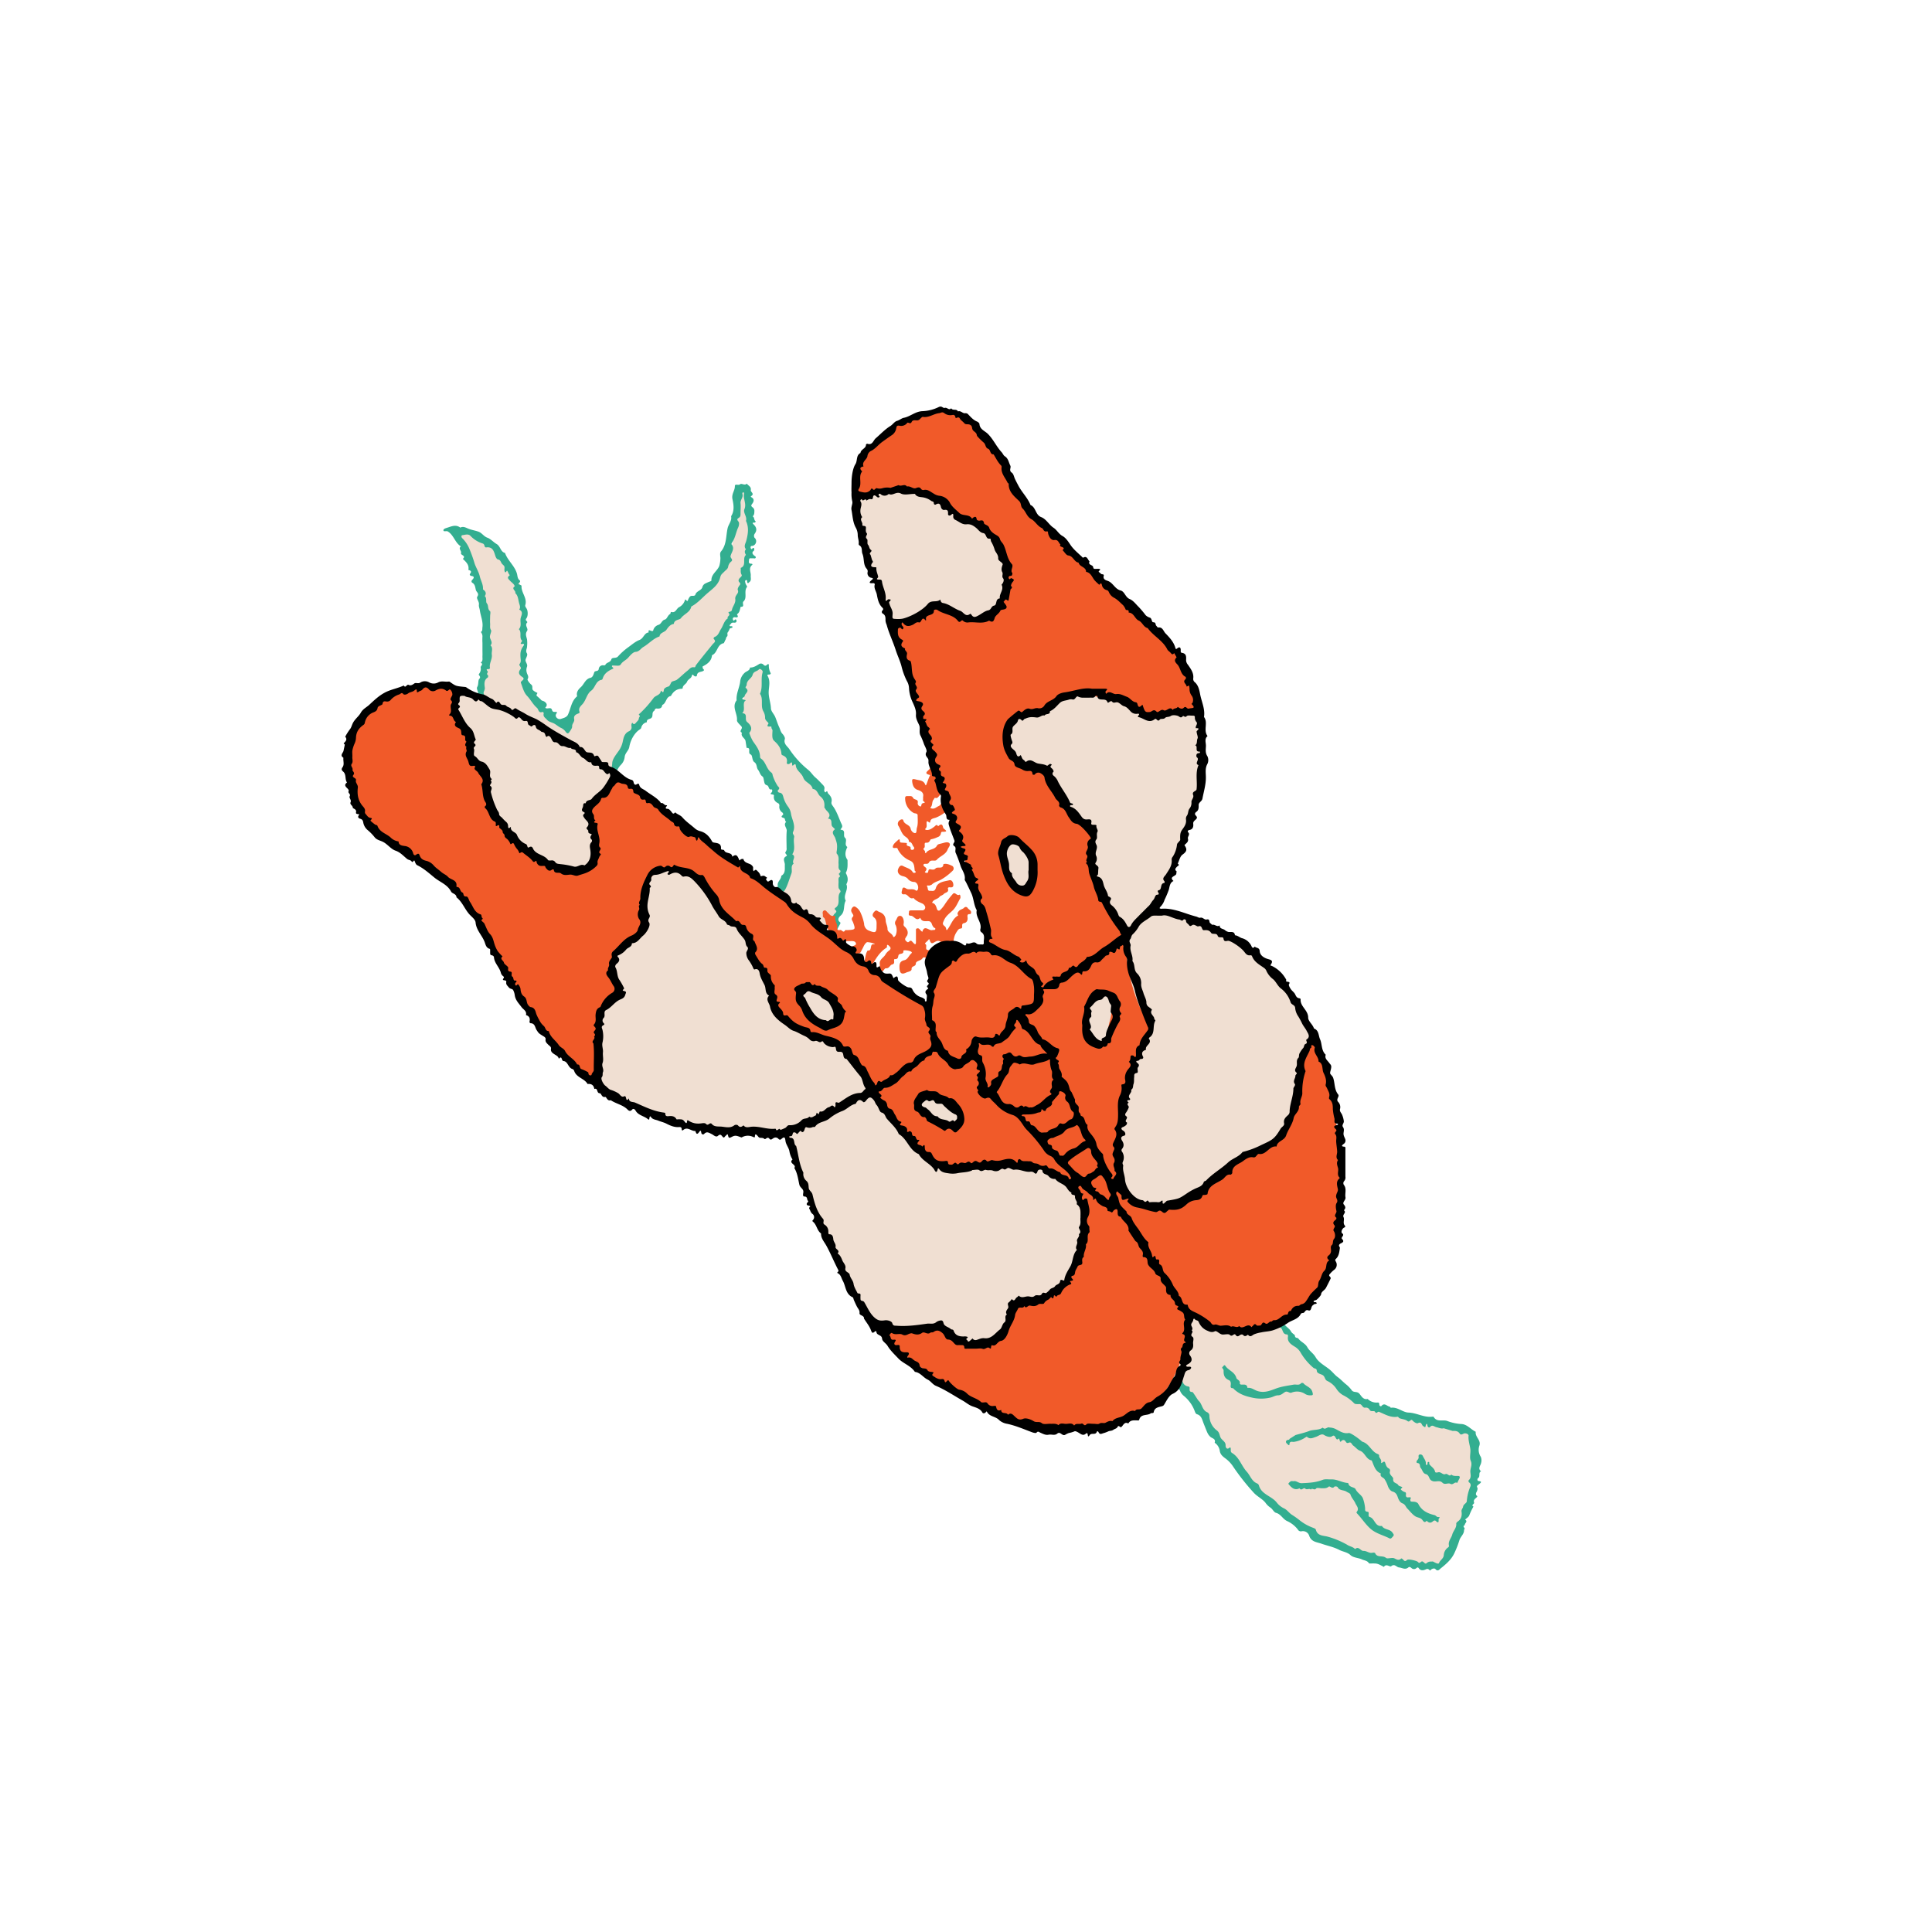 <svg xmlns="http://www.w3.org/2000/svg" xmlns:xlink="http://www.w3.org/1999/xlink" width="1080" height="1080" viewBox="0 0 1080 1080"><defs><style>.a{fill:none;}.b{fill:#f0dfd2;}.c{fill:#33ae90;}.d{fill:#f15a29;}.e{clip-path:url(#a);}</style><clipPath id="a"><path class="a" d="M551.81,569.23C555.12,545,511.57,379.61,496,342c-41-99,.88-96.23,30.32-110.53,26.43-12.84,37.68,56.82,63.2,77.16,28,22.33,48,34.17,62.48,46.37,32.92,27.77,20,93,4,131-10.23,24.29-11,23-11,23s40,5,68.4,34c13.39,13.69,24.6,46.09,32.19,82.34,4.61,22,1.23,57.86-20,98-30,56.63-70.94-2.06-70.94-2.06s8.52,82.81-53.83,88.55c-51.31,4.73-61.56-31.54-80.28-42.46C489.78,749.46,481,727.24,472,713c-15.25-24.25-31.61-80.84-31.61-80.84S403.67,634.22,367,625c-72.45-18.22-185.61-207.83-156.37-230.68,24.26-19,57.33-8.25,83.82,6.23,44.07,24.07,105.78,73.94,142.85,100C457.85,514.94,528.9,584.21,551.81,569.23Z"/></clipPath></defs><title>Moth 6</title><path class="b" d="M435.69,498.06s-6.33-4.35-24.49-7-38.94,8.86-59.1-8.4c-13-11.15-18.1-35.05,1.14-70.71,12.75-23.63,42.2-39.14,53.7-62.62,13.16-26.86,16.93-70.71,7.08-77.61-1-.72,1.59,24.6-9.91,44.32-10.62,18.2-30.22,33.23-46.38,45.2-13.53,10-20.46,13.61-28.43,22.92s-12,21.92-12,21.92-21-8.24-24.47-23.8c-3.55-15.94,4.91-46.08-5.74-63.79s-31.92-26-31.65-21.21c.55,9.72,7.8,10.37,13.8,34.12,7.1,28.12-4.53,43.52,2.13,65.88,6.87,23.1,27.47,33.62,29.79,44.05.89,4,.05,14.72,3.38,31.54,3.65,18.45,13.62,35.52,13.62,35.52s1.12,4-5.75,8.85S296,536.32,300.53,536.17c6.64-.23,7.6-3.11,16-7.32,7.53-3.77,11.74-3.54,16.17-2.44,8.16,2,15.9,6.92,26.75,8.69s28.46-.56,38.72,3.7c17.05,7.07,17.73,29.53,35,43.25L627.05,770.14s9.51-19.27,25.46-4S674.34,795,674.34,795,706,845,738.71,860.2c23.55,10.95,66.34,15.68,66.34,15.68s11.28-15,15.26-31c5.3-21.26,4-43.3,4-43.3s-40-7.4-61.91-17.57-37-37.51-54.28-47.46-151-149.61-175.61-156.68S476.58,564,467.29,553.15C450,533,480,513,470.73,470c-6.37-29.56-30.61-48.69-38.12-60.43-10.61-16.58-.13-33.3-6.3-36.21,0,0-10.22-8.09-11.09,25.57-.5,19.7,21.16,43.51,25.82,62.55S440,491,435.69,498.06Z"/><path class="c" d="M338,451.61c0-2.78-.65-5,.17-6.34,1-1.65-.78-3,.43-4.57.95-1.23.64-3.26,1.33-4.9a26.13,26.13,0,0,0,2.3-9.14c.09-2.36,2.12-4.75,3.61-6.9a13.48,13.48,0,0,0,2.26-5.1c.48-2.26.95-4.82,3.61-5.93a2.57,2.57,0,0,0,1.25-1.45c.35-1-.48-2.31.54-3.28.78,1.34,1.45.71,2.12-.12s1.43-1.2,1.52-2.41c0-.57,1.09-1,.1-1.82-.4-.32.35-.71.63-1a63.06,63.06,0,0,0,7.39-8.35c1.1-1.63,4-1.61,4.15-4.21.61.22,1.4,1.92,1.68-.37.12-1,1.28-1.61,2.51-1.94.75-.2,1.15-1.35,1.59-2.24s2.25-.86,3.21-1.58c2.05-1.55,3.83-3.42,5.87-5,1.21-.94,1.89-2.22,3.67-1.95.92.14.76-.74,1.11-1.19,3-3.94,6.18-7.79,9.31-11.65.72-.89,2.18-1.51.67-2.95-.29-.28,0-1,.53-1.19,2.09-.81,2.45-2.88,3.52-4.48,1.31-2,1.67-4.54,3.82-5.93-.87-1.08,1.67-1.37.52-2.84-.88-1.13,1.49-.36,1.74-1.85.34-2.06,2.28-3.78,1.85-6.2a2.87,2.87,0,0,1,.49-1.8c.46-.93,1.55-1.66.93-3.14-.27-.65.46-1.95,1.06-2.68.95-1.16-.52-1.53-.61-2.38-.19-1.76,2.35-2.31,1.67-3.48-.79-1.35-.32-2.54-.5-3.78,3.54-1.38.68-5.37,2.95-7.27-.68-1.06-1-2.12,0-3.17-1.45-1.56-.2-3.31.14-4.64,1-3.82,1.63-7.48-.14-11.2.76-2.37-1.71-4.56-.87-6.53,1.32-3.1-.86-5.84-.16-8.74a1.11,1.11,0,0,0-.38-.78.77.77,0,0,0-.58,1.05c.59,1.9-1.25,3.24-1.05,5.1s0,3.66,0,5.49c0,1,.13,2-.89,2.64s-1.12,1.11-.22,2.21c.47.59.32,2.13-.22,3.27-1.25,2.65-1.58,5.68-3.25,8.15-.3.45-.63,1-.39,1.31,1.94,2.34-.18,4.45-.61,6.49-.26,1.23,1.92,2,.13,3.24a4.81,4.81,0,0,0-1.49,2.82c-.25,1.12-1.09,1.62-1.76,2.27-2,2-2.23,1.9-2.72,3.8-1.09,4.27-4.59,6.4-7.58,9.07-2.75,2.46-5.2,5.25-8.53,7-.63,3.24-4,4.12-5.75,6.48-.87,1.19-3.75.67-4,3.24-2,.29-3.14,1.84-4.1,3.23-1.08,1.58-3.62,1.51-3.91,3.78-3.56,1.16-5.95,4.12-9.06,5.91-1.45.82-2.15,2.56-4.35,2.71-1.36.1-3,2-4,3.14-1.22,1.45-3,2.05-4.08,3.62-.79,1.17-1.06,1-4.27.87-1,0-1.12.42-.39,1.06s.11.74-.28.92c-2.41,1.11-4.5,2.52-5.31,5.25-.09.28-.32.7-.54.73-3.46.56-3.53,4.36-5.88,6.08s-2.8,4.83-4.52,7.09c-1,1.33-2.87,2.43-2.07,4.64.09.25,0,.83-.19.88-1.58.57-3.18,1.16-2.76,3.28.32,1.59-1.24,2.52-1.13,4.1.07.93-.78,2-1.36,2.89-.88,1.39-1.43,1.33-2.53-.23a6.36,6.36,0,0,0-2.57-1.93c-1.36-.68-2.69-1.94-4-2.52s-2.68-.82-3.68-2c-.84-1-2.19-1.62-1.79-3.27.15-.61-.33-1.12-.74-1-2.25.78-2.05-1.49-3-2.3-2.25-1.91-3.52-4.61-5.57-6.74-1.76-1.84-2.42-4.6-3.35-7.06-.26-.71.06-.83.32-1.08.82-.79,1.83-1.43.23-2.5S289.41,376,291,374c.79-1-1.21-2-.53-2.85.9-1.11.61-2.23.53-3.29-.24-3-.08-4.26,1.68-7,.51-.77-.07-.9-.38-.88-2.76.21.12-1.28-.61-2-1.58-1.66.15-4.47-1.65-6.27,1.73-1.8.59-4.08,1-6.08.4-1.79,1.69-3.59-.78-4.87.83-1.25.3-2.25-.08-3.61-.55-2-.49-4.09-2.16-5.63.58-1.31-2.44-2.35-.27-3.77-.43-1.45-1.78-2.13-2.7-3.17-.79-.89-1.84-1.65-.35-2.78.35-.26.2-.37-.08-.73-.46-.6-.62-1.45-1.13-2-.29-.31-.89,2-1.45.09-.23-.77.17-1.74-.1-2.47s-1.16-1.16-1.56-1.86c-.52-.91-.72-1.88-2.07-2.13-.57-.1-1.09-1-1.38-1.85-.79-2.45-1.38-5.32-5.07-4.86-1.41.17-.6-1.65-2-2.17a15.76,15.76,0,0,1-6.79-4.18c-1.2-1.4-3.1-.66-4.65-.46-.62.09-.62,1.06-.08,1.63a17.39,17.39,0,0,1,3.81,5.42,74.13,74.13,0,0,1,3,8.26c.75,2.62,2.41,4.89,3.07,7.76.54,2.36,2,4.57,1.76,7.22,1.39,1,2.15,2.12,1,3.76,1.34,1.12.4,3.13,1.13,4,1.15,1.34.31,3.21,1.79,4.38.48.39.08,1.9.08,2.9,0,1.33-.1,2.68,0,4s-.32,2.48.53,3.8c.34.54-.49,2.16-.64,3.36-.21,1.76,2,3.31.31,5.08,1.6,1.53.49,3.46.74,5.19.37,2.59-1.64,4.92-1,7.59,0,.08-.23.22-.33.35-.35.44-2.58-.39-.93,1.45.37.41-1.14,1.41.14,2.13a1.43,1.43,0,0,1-.13,1.26c-2.3,1.46-1.89,3.75-1.65,5.81.14,1.31-1.09,2.42-.57,3.37a6.61,6.61,0,0,1,.4,4.3c-.2,1.5,1.46,2.12,1.13,3.6-.45,2.06,1.89,3.46,1.82,5.16-.1,2.4,1.18,3.59,2.56,5,1.08,1.13.54,3,2.08,4.17a6.67,6.67,0,0,1,2.68,3.35c.44,1.33,2.67,2,3.49,3,1,1.22,2,2.46,3,3.67,1.85,2.18,4.05,4.08,5.26,6.74.2.44.32,1.16.72,1,2.43-.75,2.66,1.57,3.27,2.66,1.23,2.18,3.37,3.21,4.92,4.9.56.61,2.41-.09,1.7,1.31-.86,1.72.84,1.72,1.31,2.48a27.62,27.62,0,0,0,2,2.18c.23.3.31,1.09-.23,1.3-2.81,1.09-2.81,3.47-2.65,5.82.1,1.5-.18,2.46-1.81,2.71-.24,0-.05.37.24.69a12.59,12.59,0,0,1,1.52,4.44c-.54,6.51,1.92,12.54,3.19,18.72.63,3.08,2.9,5.86,2.82,9.3,2,1,1.6,3.38,2.8,4.84a10.6,10.6,0,0,1,2.17,6.09,14.11,14.11,0,0,0,3.79,8.85c.77.87,1.68,1.62,2.45,2.49a3.42,3.42,0,0,1,.13,4.38,39.35,39.35,0,0,0-5.35,7.3c-.15.25-.53.61-.69.56-2.44-.82-2.25,1.74-3.33,2.62-1.66,1.35-2.74,3.24-4.51,4.58s-2.38,3.82-4.29,5.18a2.43,2.43,0,0,0-1.2,2.51c.09.53.18,1,.69,1.12s1.2.07,1.26-.44c.31-2.39,2.67-2.85,4.05-3.38,4.59-1.79,8.78-4.56,13.85-5.29,2.34-.34,4.48-2.06,7-2.27.37,0,.73-.88,1.22-.57,1.52.94,3.78.69,4.61,2.78,4.2.11,4.57,0,5.43.89,1.38,1.45,3.26,1.89,4.91,2.72a6.22,6.22,0,0,0,4.48.84c1.38-.31,2.9,2.61,5.18.94.47-.34-.26,3.2,1.72.89.73.66,1.82.62,2.49,1,1.69,1,3.4.79,5.15.93,1.28.1,2.85-.7,3.78.41s1.81-1.32,2.67.35c.26.5,2.17.08,3.3.24s1.3-.83,2.07-1.09c.94-.3,1.2,1.85,2.37.41.64-.78,1,1,1.92.68,1.35-.4,2.88.54,4.19-.8,1-1,1.62.54,2.46.79,1.18.36,2.52-1.15,2.86-.65.95,1.35,1.58-.89,2.24,0,1,1.48,2.26-.51,2.69-.14,1.2,1,1.88.83,2.89-.17a.91.91,0,0,1,1.48.62c.14,2.18,1.62,1.7,3,1.8s2.44,1.44,3.48,2.43c.72.69.8,1.39,0,2.06-.53.44-.32,1,.12,1,2.68-.25,3,1.72,3.35,3.53.16.92.16,1.67,1.33,1.5,2-.28,2.76.38,3,2.54.07.75,0,1.41,0,2.14s1.58-.13,1.77,1.15c.37,2.58,2.35,3.79,4.28,5.23.75.55,4.64.39,1.89,3.42-.44.49,1.83.27,1.67,1-.48,2,2.41,1,2.12,2.58-.26,1.43.45,1.88,1.7,2.29.64.2-.35.6-.47,1,1.41-.27-.55,4.05,2.47,1.77.74-.55,1.72.49,1.91,1.14a7,7,0,0,0,2.56,3.42c1.46,1.21,1.92,1.94.26,3.66s-2.89,2.55-3.82.68a8.67,8.67,0,0,0-3.9-3.84c-.89-.5-2.12-1.38-.86-2.77-1.27-.57-2.68-.78-2.93-2.73-.15-1.12-1.35-2.08-1.87-3.2-.24-.54,0-1.29-.9-1.43-.69-.1-1.75.53-2-.6-.08-.43,1.62-1.16-.22-1.36-1.35-.15-.9-1.13-.94-1.85,0-.54-.17-1.15-.64-1.13-2.34.11-2.58-2-3-3.28-.71-2.27-3.94-2.16-4-4.76-1.6.26-1.38-.83-1.47-1.84-.17-2-.16-4.25-3.2-4.19-.92,0-.76-.83-.79-1.48a3.57,3.57,0,0,0-3-3.38,22.33,22.33,0,0,1-4.27-1.83c-2.28-1-4.57-2.36-7.14-.46a3.93,3.93,0,0,1-2.41.16c-2-.23-4.27-1.86-5.79,1-.07.14-.69.14-1,0-3.55-1.76-7.38-.57-11-1.11-.46-.07-1.11-1.37-1.29-.31-.29,1.69-.46,1-1.59.67s-1.65-1.5-3-1.29a7.8,7.8,0,0,1-6.77-1.7,1.32,1.32,0,0,0-.89-.23c-4,.46-7.41-1.33-10.89-2.72-1-.4-1,1.37-1.82.35a7.53,7.53,0,0,0-1.41-1.41c-3.26-2.49-7.35-3.18-10.93-5-.31-.16-.45-.2-.72.18-1.42,2-4.3,1.34-5.74,2.92-1.06,1.16-2-.88-2.11,0-.21,1.72-1.16,1.65-2.34,1.61-1,0-2,0-3,0a3.78,3.78,0,0,0-1.85.38c-1.12.61-.53,2.36-1.83,2.57-1,.16-2.1-.12-2.59,1-.78,1.75-2.79.47-3.83,1.73a8.12,8.12,0,0,1-3.4,2.59c-2.86,1.08-2.95,1.21-4.38-1.44-.53-1-1.29-1.86-1-3.09l1.38-4.6c2-2.32,3.83-4.78,6-6.9,1.69-1.66,2.33-4,4.61-5.4,1.69-1,2.86-3.29,4.5-4.75a15.33,15.33,0,0,0,2.13-3.13c.62-.89.07-1.34-.19-2.11-.65-1.93-2.79-3.05-2.61-5.45.13-1.73-2.92-.54-2.87-2.72,0-1.39.69-3-.9-4.11,1.56-2.26-.71-3.82-1.1-5.72a32.62,32.62,0,0,0-2-6.16c-.36-.86-1.22-1.46,0-2.19a10.24,10.24,0,0,0-2.07-1c-2-.5,1.2-2.42-.82-2.86,1.84-2,.05-3.4-.87-4.8-1.17-1.78-.77-1.8-1.42-5.31-.4-2.1-.23-4.46-1.29-6.41-.87-1.59-.45-3.14-.35-4.73,2.51-.79-1.39-3,.83-3.83-1.6-1.39-1-2.63-.08-4.22.66-1.12,1.78-2.58.15-4.18-.8-.79.82-1.88.62-2.89-.52-2.64-3.55-3.61-4.21-6.19-2.8,2.14-2.55-2.61-4.88-2.16-.93.17,0-.82.25-1.2,1-1.27.83-2.42-.58-2.59s-2.61,0-2.32-2.11c.21-1.53-2-.65-2.44-1.87-.11-.29-1.6,0-1.44-.78.53-2.4-1.05-3.27-2.59-4.41a6.94,6.94,0,0,1-2.53-4.43c0-.2-.51-.47-.77-.46a2.72,2.72,0,0,1-3.24-2.21c-.32-1.12-2.79-1.09-1.93-3.11-1.74-1.68-1.23-5-4.33-5.76-1.23-.31-.89-1.83-.49-2.49s.74-1.06,0-1.85-2.93-2-2-3c1.27-1.4-.24-1.9-.17-2.81.1-1.23-.12-2.5.86-3.51-1.2-1.06-.83-2.08-.36-3.45.39-1.12-1.08-2.66-.4-3.83.87-1.51.32-3.59,1.13-4.48,1.31-1.42-.79-2.05-.16-2.79a4.31,4.31,0,0,0,.93-3.61c-.12-.91,1.87-1.78,0-2.68,1.41-.89.94-2.32,1-3.59s0-2.33,0-3.5v-4a29,29,0,0,1,0-3.49,3.65,3.65,0,0,0-.9-2.54c1.05-.62.76-1.67.89-2.63.44-3.29-1-6.3-1.44-9.47-.12-1-.69-2.16-.52-3.2.28-1.74-1.62-3.42-.9-4.49,1.2-1.78-.41-2.49-.75-3.54-.45-1.43-.36-3.23-2-4.18-.65-.38-.62-1.11-.08-1.67,1.1-1.14,1.32-1.95-.65-2.21-.51-.07-.95-.69-.64-1.08,1.13-1.38.47-1.92-.88-2.25.56-2.87-1.35-4.49-3.11-6.19,2.11-1.87-1.44-2-1-3.25s-1.74-2.46-.05-3.7c-3.32-2-4-6.38-7.34-8.36-.8-.48-2.45.39-2.44-.7,0-.87,1.57-1.19,2.71-1.58,2.36-.8,4.49-1.57,6.71.13,1.83-.91,3.17.1,4.86.73s3.58.91,5.36,1.56c1.95.72,2.89,2.65,5,3.38,1.71.59,3.38,2.53,5.07,3.49,2.25,1.29,2.14,4.38,4.72,5,1.48,4.34,5.51,7.23,6.7,11.72.34,1.27.21,2.59,1.49,3.61.71.56-.25,1.43-.85,2,.67.36,1.92.76,1.9,1.07-.3,3.77,3.28,6.76,2.11,10.68-.26.86.41,1.45.79,2.17.73,1.39.78,4.12-.24,5.37s1.1,1.61.41,2.36c-1.5,1.63.95,3.27,0,4.66-1.17,1.7-.33,3.12,0,4.72a17.71,17.71,0,0,1,0,4c0,1.22-1,2.27-.09,3.73.62,1-.43,2.38-.73,3.57s1.37,2.58.78,4a4.94,4.94,0,0,0-.11,3.22c.21,1.08,1.38,2.18.45,3.68-.27.43,1.07,2.24,2,3,1.19.91.24,2.22,1,3.13a7.75,7.75,0,0,0,2.39,1.48c.49.29-1.18,1.3.14,2.08a23.18,23.18,0,0,1,2.16,2.06c.47.37,1.18.41,1.68.75,1.4.94,1.91,2.08.49,3.46,1.06,1.11,3.19-.69,3.76,1.17.34,1.11.81,1.2,1.68,1.18,2-.06.83.57.51,1.51-.47,1.38,1.28,2.92,2.73,2.42s3.27-.85,4-2.34c1.66-3.48,1.89-7.67,5.18-10.35-.66-2.24.71-3.88,2.06-5.1,1.86-1.67,2.48-4.55,5.4-5.22,1.3-.29,1.68-1.88,2.09-3.05s2.3-.24,2.51-1.89a2.3,2.3,0,0,1,2.84-2c.28,0,.77-.09.85-.28.66-1.49,2.76-1.25,3.32-3,.48-1.5,2.5-.36,3.74-1.7a36.28,36.28,0,0,1,5.69-5.11c2.06-1.46,3.95-3.2,6.32-4.11s2.56-3.91,5.16-4.22c-.58-2.86,2.32.64,2.62-1.46a4.29,4.29,0,0,1,2.72-2.73c1.8-.46,1.89-2.54,3.7-3,1.27-.32,1.54-2.41,3-3.13.17-.08.22-1.24.55-1.13,2.44.77,2.88-1.82,4.35-2.63a6.61,6.61,0,0,0,3.33-4c.32-1.18,1.1,1.37,1.64.18a6.4,6.4,0,0,1,1.09-2.06c.7-.73,1.52-.4,2.29-.54.29-.05.71-.28.77-.5.53-2.2,3.36-2.3,3.94-4.28a3.24,3.24,0,0,1,1.35-1.91,26.27,26.27,0,0,1,3.39-1.47c.13-.06.32-.24.32-.35-.17-3.58,3.29-5.23,4.41-8.19a15.32,15.32,0,0,0,.6-3.74c.18-1.45-.61-3.15.37-4.33,3.2-3.83,2.69-8.6,3.69-13,.5-2.25,2.48-4.1,1.94-6.69,2-3,1.39-6.59.76-9.53s1.4-4.78,1.35-7.31c0-1.49,1.92-.23,2.88-1s2.59.92,3.77-.38c.83,1.14,2.59,1.69,2.24,3.57-.2,1.14,2.2,2,.34,3.31-.42.3-.45.47,0,.72,1.95,1.06,1.26,2.64.38,3.77-.73.94-.44,1.26.21,1.83a2.39,2.39,0,0,1,1.09,2.06c-.05,1.14,0,2.24-1,3.05,1.23.52.6,2.22,1.77,2.77-.14.22-.22.56-.42.64-.53.22-2.13-.23-.78,1.1,1.66,1.63,2,3.24.63,5.15a2.05,2.05,0,0,0-.12,2.29,2.52,2.52,0,0,1,.64,3.09,2.47,2.47,0,0,1-2.35,1.5c-.49,0-.6.85-.41,1.25.54,1.14.86,0,1.31-.16.16-.05.61.2.63.35,0,.46.14,1-.35,1.35-1.07.86-.66,1.61.16,2.42.39.39,1.32.68,1,1.37s-1.21.2-1.84.31-1.83-.44-1.87.89c0,.84-.56,2.11,1.15,2.14.3,0,1.22.13.47.79-2,1.8-.5,3.94-.66,5.91-.1,1.25.55,2.69-.86,3.64-.33.23-.61.91-1.05.19-.27-.45.19-1.54-.7-1.35s-.44,1.2-.33,1.77c.14.73,1.09,1.77.88,2-2,2.47.33,6-2,8.14-1,.94,1,3.15-1.57,3-.47,1.49-.49,3.21-2.09,4.18-.06,0,.65,1,.5,1.33-.36.69-1.19.29-1.81.32a.92.92,0,0,0-.91,1.35c.45,1.2.83.07,1.28-.11.16-.06.64.18.65.3,0,.46.23,1-.34,1.34-.84.45-2-.33-2.71.71-.24.37-.77.74-.74,1.06.1.87,1.81-.26,1.55,1.05-.07.33-1.44.37-1.55.75a6.88,6.88,0,0,1-1.1,2.07c-.44.6.32,1.66-.41,2.3-.55.49-.48,1.19-.76,1.68-.4.68-.91,2-1,2-3.85.66-3.42,5.48-6.58,6.71-.28,3.31-2.58,4.92-5.22,6.29-.13.07,0,.92.2,1.29s1.11.68,0,1.29-3.26.26-3.44,2.55c-.05.6-1.05.62-1.63.08s-.87-1.11-1.21.13c-.39,1.46-2.14,1.79-2.7,3.3-.48,1.27-2.35,1.78-2.41,3.5a.49.49,0,0,1-.34.34c-3,0-4.91,1.54-6.24,4.05-2.89.45-2.46,4.09-4.83,5-.21,1.95-1.53,2.15-3.1,2-1.09-.13-1.06,1.08-1.44,1.31-1.58,1-.31,2.89-1.59,4-.85.71-2.72.49-2.46,2.35a3.94,3.94,0,0,0-3.17,3.12c-.07.4-.62.78-1,1.05-2.68,1.82-4.95,5.57-5.66,9.66-.36,2.07-2.28,3.28-2.57,5.47a7.27,7.27,0,0,1-2.24,4.63,13.79,13.79,0,0,0-1.87,2.65c-.54.87,1.52,1.64.51,2.33-1.48,1-.47,2.7-1.6,3.94a5.7,5.7,0,0,0-1.28,4.93c.45,2.11-2.14,4.23-.84,6s-1.32,3,0,4.2c1.49,1.39.64,3.1.86,4.66a5,5,0,0,1,0,1.49c-.53,3.26.9,5.83,2.6,8.44,1.26,1.94,3.58,3.34,3.41,6.08,2.3,1.13,2.23,3.84,3.5,5.39a36.28,36.28,0,0,1,3.65,5c.63,1.11.93-1.26,1.77-.24a39.2,39.2,0,0,1,2.76,2.88c.76,1.16.82,2.88,2.82,2.74l4.75,1,6.43.18c1.24,2.44,3.65-2.05,4.83.81.11-.11.33-.23.34-.35,0-2.61,2.61-2,3.14-1.52,1.73,1.61,3.65-.19,5.43.76a3.11,3.11,0,0,0,3.67-.49c.55-.63,1.25-.21,1.84-.41,1.31-.43,2,.78,3.09,1,.83.21,1-1.35,2.37-.4a4.51,4.51,0,0,0,5.77-.19c.72-.63,1.9,1.44,3.15-.11.68-.82,2.07-.56,3,.43a1.41,1.41,0,0,0,1.34.2c1.07-.93,2.34-.11,3.46-.56,1.36-.55,2.74-.84,4.07.27,1,.8,2.35.62,3.53,1.12,1.53.66,3.52.73,4.56,2.13s3.1,1.58,3.7,3.35c.4,1.16,1.35.66,2.08.71,1,.08,1-.67.92-1.34-.12-2,2-3.19,2-5.16,2.54-1.46,1.88-3.93,2-6.18.08-1.62-1.65-3.5.91-4.85.93-.5-1.26-1.47-.5-2.3a2.93,2.93,0,0,0,.56-2.28c0-3.17-.19-6.35.09-9.49.15-1.76-2.14-3.32-.29-5.09-.89-.42-.48-1.68-1.09-2-.93-.5-2.41-.41-.73-1.89.21-.19.15-.94-.36-1.3a3.76,3.76,0,0,1-1.64-3.83,1.52,1.52,0,0,0-.5-1.25c-1.91-.91-2.93-2.19-2.52-4.43.08-.41-.63-.53-1.14-.61-1.29-.22-.54-.71-.12-1.18s.37-1.7-.08-1.61c-1.93.35-1.26-1.83-2.52-2.29-1.46-.52-1.38-.84-2-3.91a1.86,1.86,0,0,0-.76-1.18c-1.22-.91-1.37-2.47-2.27-3.57-1-1.25-.46-3.17-2.1-4.31-1.38-.95-.93-3.8-2-4.25-2-.83.51-3.9-2.3-3.68-.21-1.29-.41-2.57-.61-3.86-.28-1.72-2.88-2.44-2-4.66-2.08-.9.85-2.21-.36-3.58-.88-1-2.52-2.42-2.43-3.35.37-3.76-3.07-7.45-.19-11.18-.38-3.75,1.65-7.06,2-10.67a7.61,7.61,0,0,1,2.34-4.55c1-1.1,3-1.2,3.14-3.1,2,.09,3.55-1,5.2-2a1.9,1.9,0,0,1,2.28.36c.65.74,1.36.86,2.05.07.41-.47,1-.41,1,.06a8.7,8.7,0,0,0,1,4.62c.19.42-.3.86-.91.82s-1.14.16-.84.65c1.68,2.79.83,5.83.67,8.67-.19,3.33,1.12,6.34,1.25,9.59.06,1.7,1.74,3.16,2.45,4.94s1.31,3.78,2.17,5.6c.59,1.26.79,2.63,1.86,3.75.7.74,1.52,2.1,1.28,2.87-.81,2.66,1.43,4.05,2.45,5.52a51.71,51.71,0,0,0,10.53,11.61c1.64,1.28,2.56,3,4.09,4.31s2.86,2.79,4.25,4.22a3.45,3.45,0,0,1,.77,1.17c.35,1-.67,2.22.66,3,1.3-1.49.93,0,1.49.61,1.41,1.4,2.29,2.79,1.85,4.77-.25,1.14.54,1.84,1,2.57,1.89,2.7,2.92,5.77,4.19,8.77.54,1.28,1.36,2.21.23,3.44-.3.33-.47.68-.21.69,3.19.21.92,3.24,2.36,4.51s-.6,3.6,1.12,5c.31.26,0,.38-.1.73-.94,2.14-1.23,4.31.21,6.4a.79.79,0,0,1,.16.43c0,2.4.28,4.86-1,7.08,1.15,2,1.6,4.14.34,6.31,1.42,3.13-2.06,6.07-.34,9.21-1.5,2.57-.17,6.08-2.9,8.38-.45.38-2.33,2.21-.28,3.65.53.37,0,1.08-.35,1.68-2.9,5.11-4.09,11-7.11,16a2.15,2.15,0,0,0,0,2.68c.91,1,.78,1.63-.09,2.48a1.71,1.71,0,0,0-.15,1.27c2.61.85,2.56,3.64,3.73,5.44s2.29,4.21,3.76,5.84c1.18,1.3,2.51,2.61,3.63,4,1.32,1.63,3.91.73,4.89,2.78.27.58.87.41,1.33.37,1.7-.16,3,0,2.58,2.29-.06.31.53.75.85,1.11.59.68,1,.7,1.1-.33.05-.74.17-1.33,1-.54.36.34.89.69.95,1.1.33,2.13,1.73,2.52,3.53,2.38,1.33-.11,2.44-.15,2.8,1.68a1.8,1.8,0,0,0,2.35,1.29c1.91-.87,3.21-.06,4.87.85,1.38.76,3.34,2.44,5.08.18,1.7.73,3.4,1.44,5.09,2.2.3.14-1.19,2.86-1.6,2.77-1.88-.44-3.48,1.6-5.05.91s-3.3-.36-4.54-1.06c-2.35-1.32-5.1-1.34-7.4-2.74-.56-.34-1.63-1.82-2.69-.12-.27.43-1.14-.18-1.64-.68-1.59-1.57-2.86-3.65-5.52-3.54a9.28,9.28,0,0,0-5.22-3.09,17.23,17.23,0,0,1-7.46-4.79c-5.37-5.59-9.94-11.86-11-19.87-.24-1.86-.13-4.21.83-5.67,1.41-2.12,1.11-5,3.37-6.67.74-.54,3-8.64,3.23-10.13.34-2.42.84-3.86,1.89-4.88.76-.73,1.46-1.32.13-2.17a1,1,0,0,1,0-.93c3.65-2.05.75-6.25,2.93-8.84.69-.83-.78-1.64-.92-2.54a16.69,16.69,0,0,1,0-3c0-1-.2-2.46.3-2.8,1.37-.91-.74-1.57.05-2.21.58-.47,1-1.29.53-1.66-1.33-1.07-.76-2.42-.89-3.67-.19-1.89.57-3.9-.95-5.63-.33-.38-.11-1.3,0-2,.34-3.22,0-4-.9-6.79-.45-1.4-2.56-3-.36-4.76.44-.35-.37-.68-.6-1s-.49-.46-.7-.71c-1.08-1.32.57-4.14-2.42-4.42,2.29-2.62-.63-3.79-1.53-5.53-.15-.28-.49-.54-.48-.79.2-2.41-.17-4.41-2.29-6.11-1.5-1.21-1.62-3.94-4.24-4.11-.58-3.06-4.26-3.56-5.22-6.25s-3.88-4-4.19-6.74c-.28-2.45-2,1.26-2.07-.67-.07-2.3-.86-.67-1.57-.37s-1.57.11-1.39-.79c.41-2.11-.51-3.26-2.34-4-.29-.11-.67-.44-.68-.69-.13-3.1-1.72-5.29-4-7.32-1.26-1.15-1.19-2.55-1-5.69,0-.74-.72-1.53-.66-1.67.73-1.66-3.56.52-1.65-2.25.5-.71-2-1.64-1.83-3.52a7.15,7.15,0,0,0-1-3.5c-1.69-3.14.2-6.81-1.86-9.75,1.71-3.69.39-7.74,1.34-11.46.24-.94.26-1.24-.31-1.81s-1.21-.83-1.68-.31c-1,1.13-2.91.93-3.47,3s-3.41,2.95-3.3,5.65c0,.4-1,1.28-.49,1.66,2.32,1.92-.48,3-.64,4.52-.07.74-3.09,1.56.18,2.19.86.17-.19.65-.34,1-.92,2.05.59,4.53-1.17,6.42,3.41.14,1,3.46,2.67,4.87s3.54,3.55,1.21,6.1a25.52,25.52,0,0,0,2.05,4.64c1.9,2.73,4,5.28,4,8.88a1.06,1.06,0,0,0,.42.8c2.82,1.88,3.05,5.64,5.64,7.69a1.94,1.94,0,0,1,.95,1.61,24,24,0,0,0,2.91,6.18c.86.78,1.18,1.3.11,2.22-.33.28-.16,1.27.79,1.4,1.58.2,1.89,1.25,2.25,2.69a15.83,15.83,0,0,0,2.7,5.32,8.84,8.84,0,0,1,1.53,3.89c.57,3.34,2.76,6.55,1.14,10.1-.55,1.19.87,1.71.61,2.91-.68,3.14,1,6.55-1.06,9.57,2.56,1.37-.59,3.64.81,5.19-1.95,1.41-.6,3.62-1.26,5.46-2.06,5.73-2.88,9.35-5.54,11.41a10.21,10.21,0,0,1-4.51,2.43,8.56,8.56,0,0,1-1.91,0c-.14-2.37-3-2.13-3.78-4.39-1.15-3.55-1.71-3.32-4.94-4.33-.81-.26-.76.28-1.08.44-.84.43-1.57.59-1.78-.6-.08-.47-.44-1.16-.58-1-1.25,1.72-2.19.24-3.29-.13s-1.44,1.39-2.58,1c-.58-.21-.86-1.57-1.82-.3a1.87,1.87,0,0,1-2.29.19c-2-1.11-3.59-2.14-4.88.92-.52,1.25-2.07-1.84-3,.16-1.07-1.5-3.06-.33-4-1.08-1.55-1.28-2.48.43-3.78.21s-2.77-1.58-4,.49c-.56,1-1-.34-1.32-.64-1.11-.94-2-2.09-2.57.46-.27,1.13-.87-.23-1.29-.22-1.61,0-3.47-1.89-4.83.51-.9-.59-2.07.21-2.78-.27-1.14-.76-2.25-.38-3.34-.37s-4.56,0-5.35,0a23.71,23.71,0,0,1-6.13-1.32c-2.06-.7-3.27-3-5.83-2.92-.57,0-1.3-1-1.75-1.69-2.5-3.81-5.73-7.12-7.65-11.33-.63-1.4-2.62-2.16-2-4.18-1.78-.31-1.95-2.19-3.06-3.14-1.81-1.52-.11-4.2-1.94-5.7C339.43,458.66,336.85,454.82,338,451.61Z"/><path class="c" d="M827,808.05a7.19,7.19,0,0,0,.78,6.35,5.36,5.36,0,0,1,.17,3.38c-.31,1.6-2.07,3.12,0,4.69-1.77.71-.27,2.85-1.68,3.81-.6.4-.45,1.54.16,1.6,2.6.26,1.06,1.2.32,1.81-1.3,1.06-1.35,1-.77,2.28a4.49,4.49,0,0,1-.72,2.29,2.09,2.09,0,0,0-.15,1.33c.1.47,1.24.64.37,1.43s-2,1.52-1.46,2.86c.34.93-1.94,1.32-.35,2.31a33.12,33.12,0,0,0-2.3,4.8c-.31,1-1.56,1.68-2.38,2.5,1.88,1.12-.54,2.06-.12,3.12-2,.48.84,1.87-.48,2.48.24,2.41-1.94,3.79-2.59,5.94a53.39,53.39,0,0,1-2.85,7.29c-1.71,3.61-4.74,6.16-7.78,8.58-.32.26-1.44,1.84-2.72.26-.56-.7-2.19-.33-3,.83-.7-.63-1.15-1.32-2.46-.69-1.12.54-2.78.94-3.83-.59-.49-.71-.81-.6-1.46-.05a2,2,0,0,1-2.65-.09c-.54-.48-1.18-.88-1.7-.43-1.84,1.62-3.46.24-5.26.08-1.43-.12-2.48-2.3-4.4-.7-.74.62-2.69-1.59-4,.24-.19.27-.37,0-.72-.2-3.16-1.63-3.17-1.6-6.52-1.57-.47,0-1,.18-1.36-.34-.91-1.3-2.44-1.31-3.7-1.9-2.13-1-4.78-.89-6.45-2.43-1.87-1.72-4.28-1.86-6.34-2.94-3.09-1.63-6.7-2.3-10-3.48-2.45-.86-5.54-.93-6.73-4.34a3.69,3.69,0,0,0-4.32-2.56,1.9,1.9,0,0,1-2.06-1,15.84,15.84,0,0,0-6.06-4.75c-2.41-1.16-3.39-3.83-6.11-4.56-1.25-.33-2-2.26-3.25-3a10.54,10.54,0,0,1-2.78-2.79c-1.89-2.22-4.68-3.42-6.63-5.68a126.53,126.53,0,0,1-11.74-15,18,18,0,0,0-4.24-4.2c-1.37-1.06-2.61-2.08-2.86-4.25a6.61,6.61,0,0,0-2.82-4.28c.8-2.3-1.51-2.38-2.48-3.37-1.47-1.49-1.53-2-3.77-7.62-.69-1.71-1.09-4.27-3.67-4.94-.45-.12-.88-.77-1.13-1.48a20,20,0,0,0-6.31-8.88,6.55,6.55,0,0,1-2.11-3.12l-2.42-2.42c-1.17-.75-3.68-1-1.12-3.12a9.39,9.39,0,0,1-.7-.71,1.12,1.12,0,0,1,.13-1.7c.72.94,1.43.88,2.12,0,.55,1.77,3.13,1.26,3.62,3.44A3.62,3.62,0,0,0,664,775c1,.11,1.07.63,1,1.31-.12,1.2.19,1.86,1.56,1.83.38,0,3,4.5,3.48,4.9,2.06,1.82,1.9,5.27,4.86,6.45a2.08,2.08,0,0,1,1.15,2,10.46,10.46,0,0,0,4.23,8.17c1.71,1.27,1.33,3.22,2.42,4.55s2.61,2,2.41,4.06c0,.47.53,2.47,2.2,1,.53-.45.69.25.7.71,0,.81-.2,1.69.69,2.22,4.09,2.43,5.24,7.2,8.26,10.5,1.95,2.13,2.72,5.3,5.74,6.54a1.86,1.86,0,0,1,1,1c1.37,5.18,7,5.93,9.95,9.62a11.14,11.14,0,0,0,4,3.27c1.78.78,2.82,2.48,4.41,3.56a49.54,49.54,0,0,1,4.69,3.34,26.19,26.19,0,0,0,6.86,3.85c.76.33,1.77.55,1.94,1.21.89,3.43,3.88,3.27,6.37,3.84a48.38,48.38,0,0,1,11.1,4.57c1.42,1,3.29,1.1,4.48,2.47,2.06-1.92,3,1.08,4.76,1s3.19,1.52,5.09,1c.41-.12,1.24,0,1.34.23,1.17,2.71,4.16,1.14,6,2.6,1,.81,3.46-.33,4.8.34,1.51.75,2.52,1.32,3.87,0a2.56,2.56,0,0,1,1,.69c.7.84,1.14,1.16,2.21.19.71-.65,5.41.4,6.06,1.13.84.95,1.16.31,1.83-.14,1.25-.85,1.87,1.76,3,.84a3.38,3.38,0,0,1,2.64-.92c.33,0,.72-.11,1,0,1.12.57,3,1.72,3.35.78.62-1.71,2.55-2.42,2.64-4.45a5.67,5.67,0,0,1,1.77-3.74c.45-.43,1.28-.76,1.11-1.51-.55-2.49,1.33-4.17,1.86-6.22s2.53-3.72,2.22-6.13c0-.34.47-.86.84-1.11,2.05-1.4,2.44-3.39,2.11-5.64-.16-1.07.77-1.85.87-2.6.2-1.57,2-1.9,2.08-3.16a25.57,25.57,0,0,1,2-8.18,1.76,1.76,0,0,0-.61-2.21,1,1,0,0,1-.31-1.32c1.73-1.48.86-3.41.91-5.12.06-1.89,1.16-3.55.21-5.74-.79-1.83,0-4.29-.21-6.42-.31-2.53-1.27-5-1-7.6.1-.94-1.79-1.71-2.92-1.09-.87.48-1.53.67-2.07-.14-1-1.5-2.42-1.48-3.92-1.42l-5-1.51c-1.4.43-2.68-.31-4-.57s-2.39-1.76-3.74,0c-.24.32-1.19.07-1.32-.89-.18-1.3-.62-1.37-1,0-.11.44,0,1-.73.73-.15,0-.23-.31-.36-.33-1.26-.18-.94-3-3.25-1.78-.7.36-2.23-.59-3.06-1.54-1-1.16-1.48,1.43-2.84.32-1.11-.9-2.88-1-4.33-1.52-.43-.16-.8-.92-1.11-.86-3.89.68-7.08-1.38-10.39-2.73-.89-.36-1.37,1.44-2.22,0-.56-.94-2.25.26-3-1.08a2.3,2.3,0,0,0-2.47-1.26c-1.19.19-1.63-1-2.3-1.61s-1.24-.31-1.86-.36c-.8-.06-1.57.11-2.25-.66a22.57,22.57,0,0,0-6.14-4.42,10.81,10.81,0,0,1-3.55-3.41,12.21,12.21,0,0,0-5.11-4.45c-1.55-.69-1.22-2.42-2.55-3.25-1.17-.73-3.24-.87-3.34-2.42s-1.28-1.13-1.89-1.68a33.12,33.12,0,0,1-7.17-8.53,8.79,8.79,0,0,0-3.24-3.28c-2-1.27-4.33-2.62-3.82-5.69.08-.53-.1-1.17-.58-1.18-1.92,0-2.18-1.55-2.77-2.85a2.38,2.38,0,0,0-1-1c-.65-.32-1.81,0-1.59-1.27.27-1.57,1.57-.65,2.4-.87s1.5.38,2.09,1c1,1.08,2.44,2,3.07,3.24s2.23,1.82,2.25,2.41c.07,1.63,1.48,1,1.95,1.67,1.37,1.91,3.78,2.62,5,4.83s3.35,3.35,4.63,5.57c1.87,3.28,5.61,4.88,8.4,7.39,1.37,1.23,2.57,2.75,3.89,3.69,1.6,1.15,2.88,2.57,4.35,3.8a17.77,17.77,0,0,1,3.5,3.54c1.07,1.59,3,.45,4.33,2,1.06,1.2,2.12,3.52,4.61,2.92a7,7,0,0,0,5.67,2c1,0,.75.78.89,1.41s.91.83,1.15.54c1.73-2.09,3.08.14,4.59.34.26,0,.51.67.7.64,3.73-.57,6.55,2.57,9.84,2.69,4.4.15,8.22,2.59,12.58,2.36.5,0,1.33-.19,1.45,0,1.8,3.19,5.08,1.46,7.57,2.31a26,26,0,0,0,7.82,1.72c3.34.09,5.37,3,8.17,4.35C824.47,803.26,828,805,827,808.05Z"/><path class="c" d="M743.22,798a8,8,0,0,1,3.2.74c2.32,1.14,4.57,2.9,7.55,2.32,1-.19,5.47,3,7,4.42a2.29,2.29,0,0,0,.78.51c3.77,1.15,4.89,5.58,8.55,6.87.27.09.67.5.64.7-.2,1.37,1.32,2,1.15,3.6-.24,2.1,1.53-1.37,2.22.51.39,1.05.67,2.53,2,3.18a1.38,1.38,0,0,1,.66,1.7c-.56,2,2,3,1.84,4.15-.32,2.51,2,2.13,2.74,3.36.45.75,1.32.78,2,1.11,1.15.55-1.27.94-.22,1.73a5.14,5.14,0,0,0,2,1.19c1.19.29.22,1.77.76,2.55.67,1,2-.22,2.66.73.07.09-.36.45-.36.69,0,1.28,0,1.36,1.57,1.39,1.2,0,2.46.41,2.9,1.29,1.89,3.76,5.22,5.31,9,6.21.74.18,1,.72,1.58,1s2.11-.29.84,1c-.36.35.62,3.41-1.67,1.27-.53-.5-1.15-.19-1.7.29-1.25,1.09-2.39.69-3.4-.43-1.15,1.54-1.84.29-2.45-.49-1-1.26-2.58-1.19-3.71-1.86-1.8-1.07-3.14-2.93-4.66-4.47-.91-.93-1.12-2.32-2.72-2.89-1.2-.42-2.07-1.83-2.57-3.32s-1.08-2.76-3-3.29c-1.07-.3-2.14-1.68-2.66-3.27a14.71,14.71,0,0,0-1.83-3.71c-.7-1-2.72-1.15-2-3.11-3.3-1.3-3.86-4.53-5.12-7.28-3.21-.56-3.68-4.42-6.63-5.46-1.4-.5-2.44-2-3.73-2.86-.8-.55-1-2.22-2.44-1.59-1.6.72-1.59-1.05-2.48-1.37a1.4,1.4,0,0,0-1.71.5c-.61.75-.8,0-.86-.34s-.44-1.26-.5-1.19c-2,2.2-1.59-2.9-3.82-1.2-1,.74-3,.21-4.54-.77-1.4-.89-3,.65-4.45,1.1-1.77.57-3.2,1.41-4.85.12-.37-.29-.37-.24-.75,0a15.37,15.37,0,0,1-6.78,2.69c-1,.09-2.31-.67-2.45,1.42-.07,1-.88,0-1.26-.33-.74-.58-1-1.37-.17-2,.44-.31,1.3,0,1.54-.8l3.31-2.11c2.53-.73,5.12-1.3,7.57-2.24s5.35-.34,7.66-1.91C740.78,799.64,742,797.36,743.22,798Z"/><path class="c" d="M373.55,513.06c-1.57-3-3.61.67-5.44-.41s-3.49-.76-5.45,0c-1.06.4-2.74-1.57-4.06.27a2.66,2.66,0,0,1-.7-.52,2.75,2.75,0,0,0-3.4-1.32c-1.83.78-3.37-2.54-5.13-.19-1.61-.94-3.17-2-4.84-2.8s-4.24-1-4.91-2.24c-1.21-2.26-3.5-2.32-5.09-3.62a5.43,5.43,0,0,1-1.72-1.75c-1.28-2.3-4.11-3.18-5.6-5.44-.52-.78-5-7.26-5.23-7.89-.62-1.5,1.17-2.22,1.08-3.59,0-.49.66-.54.93,0a14.84,14.84,0,0,0,6.64,6.72c.45.23-.59,1.47.42,2.48s2.48.91,3.19,2,2,1,2.78,1.77c.44.43,1.12.77,1,1.58-.26,1.53.41,2.1,1.91,1.89,1.24-.18,2.24,0,2.26,1.63,0,.47.38.42.69,0,1.15-1.48,1.67,1.26,2.75.45.79,3.69,3.71,2.82,6.2,2.9a6.16,6.16,0,0,1,2.3.48c2.32,1,4.73,2,7.35,1.48,1.3-.28,2.9,1,3.31.55,1.29-1.58,2.36.86,3.21,0,1.51-1.63,2.12.87,3.42.6a3.28,3.28,0,0,0,2.07-1c.59.54,1.11,1.23,2.07,1,1.94-.53,1.1,1.65,2,2.09.44.21.41.41.13.71A9.75,9.75,0,0,1,373.55,513.06Z"/><path class="c" d="M723.06,828c1.68-.38,2.8,1.17,4.57,1.11,4-.15,7.91-.37,11.73-1.86,1.44-.56,3.25-.19,4.89-.25,3.22-.12,6,1.78,9.14,2a.51.51,0,0,1,.37.27c.41,2.33,3.35,1.88,4,3.18,1,2.07,3,3,4,4.84a21.55,21.55,0,0,1,1.3,5.43c.2,1-.5,2.22,1.52,2.39,1.18.1-.24,2.5,1.08,2.88,2.94.84,2.9,5.61,6.82,5,1.3,2.3,4.5,1.6,5.93,3.78.48.73,1.11,1.26.31,2.07-.56.56-1.12,1.57-2,1.11-3.56-1.83-7.6-2.67-10.71-5.47-2.81-2.53-4.8-5.72-7.38-8.43-.36-.37-.47-.57-.08-1.08,1.37-1.78-.36-3.35-.9-4.66-.69-1.63-2.17-3-2.73-4.87-.21-.72-1.49-1.09-2.22-1.59-1.57-1.06-4-.46-5-2.62a2,2,0,0,0-1.78-.19c-1.18,1.61-2.46-.56-3.16,0-1.17,1-2.36.9-3.64.92s-3-.46-3.36.09c-1,1.37-2.29-.57-3,.68-.88-1-2.19.4-3.22-.66-.78-.79-2.07,1.63-3.09-.11-2.32,1.19-4,.09-5.49-1.58-.29-.33-.83-.9-.75-1a4.23,4.23,0,0,1,1.4-1.36C722,827.83,722.56,828,723.06,828Z"/><path class="c" d="M732.32,780a5.2,5.2,0,0,1-2.7-.74,8.23,8.23,0,0,0-7.72-.74c-1.14.47-2.26-1.31-3.78-.25C717,779,716,780,714.37,780c-1.39,0-2.62.86-4,1.2a23,23,0,0,1-10.78,0c-4-.86-7.51-2.22-10.32-5.21-1.71.15-1.32-1.12-1.25-2,.09-1.1-.11-2.12-1.1-2.52-2.43-1-3-2.9-2.91-5.21,0-.78-.49-1.14-.83-1.67-.09-.12.45-.68.74-1s.65-.72,1.05-.1c1.66,2.6,5.28,3.35,6.18,6.85.23.89,2.38,1.29,1.88,3.12,0,.11.43.5.69.53,1.47.15,3.36-.59,3.63,1.88,1.68-.34,3.17.66,4.45,1.26,4.09,1.91,7.75.5,11.37-.89,3.27-1.24,6.67-1.61,10-2.23,1.38-.25,3,.62,4.17-.82a1.33,1.33,0,0,1,1.28.05c1.47,1.79,4.22,2.16,5,4.83C734.09,779.72,734.09,780.05,732.32,780Z"/><path class="c" d="M473,585.27c.62,1.29-.87,1.69-1,2.66-.15,1.73-.84.72-1.34.21-.68-.72-1.11-1.39-2.18-.23-.7.75-2-1.47-3.05,0a3,3,0,0,0-2.05-1.08c-.49-.1-.4-.36-.05-.69,1.34-1.25,0-1.17-.66-1.1-.4,0-.74.58-1.11.9-.94-1.87-3.4-1.39-4.52-2.85s-3.13-1.75-3.47-4c-.29-1.94-2.33-2.9-3.46-4.41s-1.49-3.51-2.79-4.81a5.64,5.64,0,0,1-1.45-3.44c-.15-.79-1.56-1.5-.38-2.38.8-.59,1.39.71,2,.83,3,.56,3.91,3.33,5.35,5.2,2.08,2.7,4.54,5.13,6.32,8.17,1.13,1.94,4.26,2.2,6.66,2.68s4.68.76,6.36,2.71C472.62,584.18,473.27,584.54,473,585.27Z"/><path class="c" d="M405.84,513c1.27-.52,3.08,1.14,4,.45,1.83-1.38,2.49,1.21,4,.61,1.63-.66,3.12,1.1,4.54.85,2.08-.38,1.41,1.67,2.54,2.23a12.24,12.24,0,0,1,5.76,5.1c.51,1,1.29,2.27-1,2.91-1.32.37-1.81,1.1-1.72-.85.07-1.43-.73-1.76-1.82-.91-1.88,1.48-2,.44-2.23-1.24-.12-.93-.3-3.11-2.35-1.3-.15.13-.95-.69-1.5-.8-1.92-.41-3.09-2.69-5-2.46s-3.7,1-5.42-.45c-1.48,1.39-3.32.73-5,.87-.63.06-1.62.13-1.53-.67.12-1.11-.83-2.41.86-3.39C401.79,512.86,403.64,513.07,405.84,513Z"/><path class="c" d="M816,826.14,814.55,829c-1.35-1-2.2,1.37-3.81.45-1.19-.68-3.09.75-4.38-.58-1.56-1.59-3.46-.44-5.15-.83a3.48,3.48,0,0,1-1.26-.56c-1.24-.91-1-3-3-3.49-1.59-.41-1.82-2.38-2.85-3.52-.62-.69.15-2.5-1.81-2.64-.54,0-.49-1-.27-1.27.52-.64,1.1-1.16,1-2.11-.1-.65-.09-1.32.87-1.41a1.55,1.55,0,0,1,1.54,1c.63,1.4,1.82,2.59,1.61,4.34,0,.35.43.93.87.23.29-.44-.2-1.44.72-1.38.57,0,.17.93.4,1.27,1,1.44,2.78,2.2,3.17,4.18.15.75,1.23.45,1.78.33,1.58-.36,2.59,1.66,4.06,1,1.23-.56,2.07,1.8,3.26.25,1.16,1.09,2.61.71,4,.82C815.78,825.06,816.11,825.47,816,826.14Z"/><path class="c" d="M315,454.17c-.34-6,2.26-11.66,4-17.5,1.79-.8,1.4-4.07,4.29-3.72.82.1.53-1,.8-1.48a1,1,0,0,1,1.65-.2,10.07,10.07,0,0,1,1.09,1.4c-1.52.95-.19,3.27-2.09,4.15-1.7.79-1.69,3.07-3.18,4.17a1.83,1.83,0,0,0-.54,1.24c-.06,1.33.37,2.83-.13,3.95s-1.21,2.35-.84,3.6-1.38,2.18-.4,3.32c.61.71-.27.72-.32,1.08-.16,1.17-1.44,2-.47,3.61.68,1.15-1.23,2.15-2.19,2.89-.65.51-1.52-.77-1.59-1.23A43.22,43.22,0,0,1,315,454.17Z"/><path class="d" d="M516,445.5c.47-2-.63-3.23-2.84-3.88-2-.57-2.84-2.18-3.15-4.08-.36-2.22,0-2.3,2.39-1.7,1.93.48,3.92.42,4.82,2.79.34.88.64-.12.77-.44.57-1.43,1-2.91,1.68-4.3.17-.37.46-.59,0-.71-3.44-.85-1.13-2-.21-3.14.2-.24.52-.51.53-.77.09-2.31-.37-4.79.32-6.89s1.31-3.89-.2-5.83a1,1,0,0,1,.18-1.34c.25-.22.71-.52.68-.69-.57-2.67-1.37-5.31-.89-8.07a13.52,13.52,0,0,0-1.08-7.28,8.28,8.28,0,0,1-1-4.59c.35-3.08-.72-5.93-1.68-8.79-.1-.29-.32-.6-.27-.87.65-4-1.14-7.45-2.6-10.94-.36-.85-.76-1.59.24-1.91.66-.22,2.06-.48,2.21.39.34,2.1,2.07,3,3.33,4.1,1.06,1-.25,2,.08,2.1a2.89,2.89,0,0,1,2.06,2.14,20.2,20.2,0,0,0,1.38,2.43c.15.27.36.75.26.86-2.46,2.57.6,4.24,1.14,6.25a11.08,11.08,0,0,1,.91,3.12,14,14,0,0,1-.91,4.63c-.43,1.28,1.54,2,2,3.57,1.5,4.56.46,9.12.84,13.64-1.64,1.34-1.06,2.46.33,3.54.36.29,1,.82.64,1.18-2,1.85.24,5-2.12,6.66-.44.31-1.05.62-.31,1.43s.54,1.91-.11,3.06c-1.18,2.09.34,4.82-1.39,6.93-.3.37.26.88.82.89,1.17,0,2.34,0,3.5,0a1.7,1.7,0,0,1,1.5,2.58c-.7.9-1.94,2.44-2.43,2.27C525,443,525,446.78,522.78,446c-.42-.14-.57.63-.84.91-1.16,1.25-.5,3.11-1.67,4.35-.47.51.25.62.69.71,1.6.32,2.62-.94,3.91-1.44.57-.22.9-1,1.45-1.35.87-.53,3.65-.24,3.63.29-.07,1.25.54,2.59-.65,3.73a19.62,19.62,0,0,1-5.94,3.78c-1.3.56-3.15.41-3.4,2.5-.16,1.42-2.1-2-2,.68,0,1.09.37,2.28-.78,3.21-.29.23.39.58.88.6,1.72.08,3-.94,4.22-1.86.74-.53,1.27-1.64,2.14-.21,1.35-1.27,2.38-1.61,2.8.76.16.9,4,2.41-.5,2.32-.5,0-.69.45-.77,1a2.58,2.58,0,0,1-1.89,2,14.4,14.4,0,0,1-3.57,1.18c-.66.08-.69,2.09-2.62,1.92s-.14,2.24-1.46,3.11c-.86.56,1.09,1.28.67,2.35-.11.26.46.47.65.17,1.35-2.22,4.57-1.51,5.94-3.85.63-1.08.9-.87,3.48-1.59,1.29-.36,2.85-.81,3.62.16s-.55,2.23-1,3.38c-1.13,3-4.28,3.69-6.13,5.84-1,1.11-3.36-.48-4.34,1.48-.68,1.39-2.55.27-3,1.11-.52,1.09,1.51,1.38,1.59,2.51a2,2,0,0,1-.54,1.25c-.3.33-.48.54-.17.71a2.16,2.16,0,0,0,.9.25c1.39.08.26-2.35,2.09-2,.88.15,2,.42,2.78-.47,1.2-1.28,4.24.76,4.41-2.42,1.85-.55,3.48.31,5,1a1.71,1.71,0,0,1,.27,2.58,31.74,31.74,0,0,1-6.82,5.21c-1.66.83-3.52,1.23-4.92,2.61-.31.29-.87.32-1.26.54s-2-.59-1.24.83c.39.69,0,2.25,1.44,2.14,1.26-.1,2.65.68,3.34-1.61,1-3.45,4.63-3.59,7.52-4.3,1.2-.29,2,.81,2.2,2.09.26,1.61-.52,2.07-2,1.84-.61-.1-1.14.33-1,.73.75,2.21-1.45,2.07-2.28,3-.64.74-1.92,1-2.3,1.49-1.16,1.58-3.62,1.41-4.27,3.46,2,.43,2.27,2.17,2.84,3.73a1,1,0,0,0,1.59.39,16,16,0,0,0,2.48-2.95,49.29,49.29,0,0,1,4.57-6c1.33-1.72,2.31,1.26,3.82.29.43-.27.75,1.54.45,2.05-1.38,2.28-2.23,4.83-4.27,6.78-1.72,1.65-3.74,3-4.82,5.46-.64,1.45-1.08,2.17.25,3.21a2.37,2.37,0,0,1,.95,1.6c.18,1,.44.76,1,0,1.83-2.58,2.76-5.87,5.78-7.53-.77-1-.34-1.65.42-2.52s2-.92,2.82-1.72a1.21,1.21,0,0,1,2.05.19c.67.88,2.09,1.26,1.87,2.71,0,.25-.43.65-.62.63-1.67-.16-1.43,1-1.34,2,.15,1.52-.44,2.71-1.85,3-1.17.24-1.21.81-1.17,1.67,0,.66.07,1.35-.9,1.4-1.13.07-1.57,1-2.11,1.77-1.31,2-1.82,3.55-2,7.85,0,1.64-1,1.32-1.95,1.39s-1-.78-1.6-1-.63,1.43-1.35.5c-.33-.42.13-1.67-.18-1.86-1.3-.76-2.54-2.2-4.19-1.63s-3,2.6-3.88-.65c-.12-.47-.46-.48-.69-.11-.54.9-2.41,2-1.83,2.31,1.53.85-.72,3.34,1.89,3.49,1,0,1.76,1.13,1.79,2.55.06,2.38-.55,3.05-2.82,2-1.06-.51-1.71-.9-2.44.13-1,1.38-3.58,1.21-3.65,2.85-.07,1.86-2.47,1.11-2.37,3,.07,1.4-2,1.51-3,2-2.62,1.28-3.64.38-3.76-2.57-.1-2.17.17-3.77,2.73-4.34,1.9-.43,2.49-2.57,3.85-3.77.34-.3.39-.44.22-.72-.56-.91-4.7-1.37-4.63-.75.22,2.23-2.05,1.19-2.67,2.37-.38.73,0,2.36-2,2.25-1.33-.07.57,2.55-1.56,3-1.29.24-1.59,2.36-3.57,2.15-.84-.1-1.46,2.29-2.65,1.67-1.55-.79-.49-2.65-.72-4-.45-2.7,2.32-3.6,3.25-5.56a7.77,7.77,0,0,1,2.07-2.14c1-.87.85-1.58-.06-2.43-1.82-1.73-.95.61-1.42.9-3.3,2-5.39,5.09-7.29,8.31-.57,1-1.75.79-2.39,1.45-.31.32,1.87,1.79-.35,1.47-1.26-.18-3.14-1.79-2.67-3,.88-2.18.71-4.66,2.08-6.63,2.78.49.79-3.72,3.42-3.5.25,0,.58.36.35-.27a12.34,12.34,0,0,0-4.13-.88c-1.47.89-1.92,2.58-2.69,3.91-.47.8-.83,2.1-1.56,2.24-1.79.33-1.31.77-.7,2,.53,1-.78,2-1.5,2.18-1.9.32-1.9,1-.8,2.18.65.7,0,.83-.36.88-1.25.18-2.08,1.47-3.6,1.12-.67-.16-1.48,1.72-2.37.56a3.56,3.56,0,0,1-.22-2.83,18.92,18.92,0,0,1,1.83-3.23,52.13,52.13,0,0,1,3.66-6.45c.46-.6,2.37-.74,2.12-1.83-.36-1.52-2-1.32-3.36-1.32-3.29,0-3.68-.1-4.18,3.09-.35,2.15-2.46,2.94-2.67,4.93-.08.74-3.17,1.64.16,2.15.49.07.48.45,0,.68-1.44.73-1.47,2.43-2.45,3.5-1.87,2-3.57,1.88-4.94-.54-.19-.32-.22-.41.13-.73,1.17-1.07.64-2.53.53-3.74a3.09,3.09,0,0,1,1.63-3.31c2.11-1.08.62-2.47.34-3.51-.37-1.36-1.43-1.44-2.38-.52a17.16,17.16,0,0,1-1.43,1.4,9.94,9.94,0,0,0-4,6.82c-.19,1.51-1.08,2.59-1.68,3.81s-2.23,1.22-3.36.53c-1.62-1-.54-3.08-1.95-4.26-.62-.52.56-1.34,1.08-1.95a3.92,3.92,0,0,0,.82-1.15.9.9,0,0,0-.57-1.17c-.28-.1-.85-.09-.93.06-1.2,2.17-2.44,4.32-3.44,6.58s-1.73,2.7-4.06,2.37c-.59-.09-.91-.31-1-.85s.26-1.7-.06-1.93c-1.3-.94.51-2.82-.76-3.11-.94-.21-3.1-1.31-3.3,1.41-.06.7-1.13.41-1.75.45-1.15.06-2.21,1.13-2,1.71.68,2.33-2.27,2.76-2.15,4.71,0,.45-.64.61-1.17.59-1.31,0-.24-2.45-2.09-2s-1.77-.82-1.72-2.07c0-.39-.22-1.21-.7-.61-1.3,1.64-3.71-.34-4.84,1.72s-3.12,2.06-5.16,2c-2.56-.08-5.09-.22-7.39,1.5-1.65,1.23-4.14-.12-5.9,1.44-.4.36-.83-.22-1-.73s.07-1.67-.86-.8c-2.92,2.74-5.92.49-8.86.27-.46,0-.89-.93-1.41-.06-1.2,2-2.68,1.14-4,.33-1-.61-1.82-.77-2.69,0-1.9,1.74-3.93.24-5.64-.15-2.37-.55-2.28-1-3.51-.38a2.85,2.85,0,0,1-1.28.5c-1.11-.1-1.35-2.16-2.51-1.58a3.09,3.09,0,0,1-3.5,0c-.87-.53-2.23-.18-3.29-.49-.56-.16-1.37-.91-1.35-1.35.07-1.18-.84-2.74.71-3.48,1.35-.65,1.86-3.71,4.35-1.48,1,.87,2.35.87,5,.36,1.2-.23,1.92,1.49,2.86.55,1.39-1.39,2,.43,2.92.53l5.07.55c2.53-.78,5.05-1.44,7.12,1,.54.65.91.12.89-.25-.07-1,.65-1.5,1.25-2s1.53-.65,1.77.53c.09.46.38,1.19.58,1,1.91-1.94,3.24-.74,4.51.74.57.66.86,0,1.05-.24.84-1.3,2.08-1.28,3.45-1.4,5.33-.46,10.74-.73,15.5-3.57a3.52,3.52,0,0,1,2.83-.31c2.27.63,2.68-2.27,4.67-2.21.67,0,0-.65-.19-1-.45-.65-1.49-.92-1.37-1.92s-.55-2.24.42-2.77a2.27,2.27,0,0,1,3,.76c.49.66,1.24,1.13,1.73,1.79,1.2,1.61,2.81,1.44,4.43,1.11.42-.09.77-.8,1.15-.8,1.66,0,3.75.24,4.09-1.72.29-1.65-1.49-3.3-2.63-4.13-1-.71-1.27-1.14-1.22-2.1,0-.63-.3-1.78.27-1.79,1.4,0,2.38-2.53,4.24-.5A3.85,3.85,0,0,0,444,520a.82.82,0,0,1,1,1.18c-1.06,1.41-.45,2.07.76,2.8,3.47,2.12,3.42,2.08,7.38,0,.85-.44.8-.44.34-1.17-1.39-2.24-2.48-4.68-4-6.84-1.26-1.85.6-2.17,1.14-3.16.86-1.56,1.49.09,2.23.11,1.17,0,2.21,1.11,2.06,1.69-.62,2.48,1.94,3.18,2.52,5.05.83,2.66,3.61,2.39,5.93,2.24.5,0,1-.76.63-1.07-2.1-2-2-4.87-3-7.3-.24-.58-1.14-.77-1-1.58s-.52-2.16.37-2.81c1.11-.81,1.7.44,2.38,1.05,1,.85,1.64,2.16,3.28,1.75a.71.71,0,0,1,.94.81c-.33,1.7.76,3,1,4.59.19,1.13-.66,3.05,1.7,2.53,1-.21,1.72,2,2.77.18.14-.24.93-.09,1.41-.12,4.38-.26,4.47-.29,3.08-4.23-.42-1.18-1.45-1.84-.11-3.31.93-1-1.46-2.29-.91-4,.37-1.13,1.36-2.13,2.35-1.43a6.92,6.92,0,0,1,2.79,3.2,26.24,26.24,0,0,1,2,6.19,4.15,4.15,0,0,0,2.67,3.86c3.61,1.47,4.31,1.21,4.29-2.48,0-1.77.34-3.53-1.49-4.93-1.25-.95-.63-2.31.45-3.36s1.58,0,2.46.28c2.41.91,3.58,2.29,3.7,5,.06,1.48,1,2.9,1,4.59,0,1.91,2.45,2.27,3.1,4.11.39,1.11,1.46-.5,1.55-.82a7.44,7.44,0,0,0,0-5.26,2.36,2.36,0,0,1,.1-2.9c.66-1.12.82-2.58,2.45-2.46,1.28.09,2.18,2.34,1.84,4.32a1.52,1.52,0,0,0,.48,1.65c1.74,1.6,2.2,3.38,1.4,5.05a12.78,12.78,0,0,0-1,1.6c-.3,1,.54,1.55,1.17,2,.87.59,1.38-1.35,2.38-.54.64.53,1.11,1.32,1.81,1.7.44.24.62-.41.62-.89,0-2.17,0-4.34,0-6.5,0-.49-.12-1.07.43-1.31a1.33,1.33,0,0,1,1.7.52,7.82,7.82,0,0,0,.7.71c.23.22.47.42.71.63,1.22-4.31,3.85-.31,5.69-1,.45-.15,1.16.06,1.39-.2.75-.85-.42-1-.74-1.35a5.89,5.89,0,0,1-1.07-2.08,2.26,2.26,0,0,0-1.39-1.32c-1.87-.23-4.1.69-5-1.95-2.33,2.33-3.45-1.11-5.3-1.12-1.7,0-1-1.38-1-2.2s.81-.8,1.46-.79c2,0,4,0,6,0a1.63,1.63,0,0,0,1.48-2.27,3.33,3.33,0,0,0-1.26-1.45c-1.87-.86-3.82-1.54-5.17-3.22-2.41,1.06-3-2.35-5.15-2.05-1.64.23-1.62-1-1.34-1.87s.15-2.86,2.41-1.34c1.45,1,3.85-.35,5.5,1.18.1.1.69-.09.82-.3,1-1.57-.08-4.54-1.9-4.58a4.57,4.57,0,0,1-3.71-2,5.75,5.75,0,0,0-2.44-1.2c-2.57-.58-3.6-2.47-2.55-4.49.4-.76,1.05-2.05,2.73-1.11s4,1.3,5.15,3.25a1,1,0,0,0,1.3.41c1.13-.55-.14-.87-.17-1.3-.23-3.14-.56-4.61-2.67-5.51A13.49,13.49,0,0,1,502,475c-.15-.26-.18-.65-.39-.82-.77-.6-2.93.64-2.46-1.22.35-1.4,2-2.55,3.15-3.65.52-.47.71.24.69.69,0,1,.55,1,1.26,1.05s1.62.1,2.43.19c.12,0,.33.27.3.34-.74,2,2.32.9,2.06,2.6-.15.93.78,1,1.37.82a1,1,0,0,0,.4-1.58c-.95-.9-.86-2.83-2.73-2.8.11-1.6-1.19-2.35-2.16-3.08-2.05-1.54-2.43-4.05-3.78-6a2.33,2.33,0,0,1,.83-3c.8-.64,1.82-.76,2,.09.52,2.38,3.68,2.23,4.12,4.74.19,1,1.43,2.49,2.59,2.33.86-.12.56-2,.89-3,.7-2.1.41-4.54.4-6.85,0-1.36-1.5-1-2.22-1.41a9.29,9.29,0,0,1-4.77-7.93c-.08-1,.19-1.58,1.32-1.49s2.47-.38,3.09.95,3.08.59,2.63,2.84a1.78,1.78,0,0,0,1.59,2c.7,0,0-1.67,1.6-1.91,1.82-.28-.34-.91-.24-1.5A12.23,12.23,0,0,0,516,445.5Z"/><path class="d" d="M547,574c18-34-6.24-83.45-18-126-21-76-58.21-160.47-49-186,6.48-18,29.45-32.2,48-32,23.14.25,32.24,34.39,42,48,17.87,24.91,76,69,87,87,7.64,12.5,18.21,31,14,61-3.53,25.1-7.22,34.28-12.08,45.8-9.2,21.82-16.43,39.49-16.43,39.49s46.77,8.61,61.75,23.88c13.3,13.56,33.08,43.27,36.76,61.83,4.38,22.07,16.38,68.35,2,111-11,32.51-36.46,35-50.41,35.86C671.85,745.14,666,734,666,734s-2,34-22,52c-19,17.12-44.32,14.93-68,10-24-5-37.81-13.94-76.84-43.25C485,742.1,472,714.41,464.31,699.43c-13.07-25.56-23.92-67.27-23.92-67.27S383.51,631.32,348,615c-49.09-22.56-72.66-98.83-97-122-17.22-16.4-48.64-17.17-56-58-3.29-18.26,2.07-49.14,45-52,30-2,54.66,24.1,93.27,44,34.73,17.92,49.67,35.8,80.73,57C469.11,521.57,501,561,547,574Z"/><g class="e"><path class="b" d="M455.19,312.2C460.9,317,455.26,291,472,282a100.75,100.75,0,0,1,16-7s15.8-4.54,35,4c12.44,5.54,15,10,15,10s17.34,6.58,23,21c3,7.59,3.34,10.79,0,22-5.92,19.86-10.1,14.49-19,14-8.53-.47-18.59-12.89-21-7-2.75,6.72-32,15-33.92,7.9-.53-1.94-5.78,13.66-29.43,1.5-4.08-2.1,3.63-16.36,3.63-16.36S446.75,305.17,455.19,312.2Z"/><path class="b" d="M686.38,510.26s2.61-26.06-2.79-36.9c-7.4-14.85,5.93-27.28,5.93-27.28s7.12-28-6.52-40.08c-20.49-18.15-40.32.17-45-6-3.49-4.59-13.56-8.59-30.48-11.67C594.21,385.91,586.2,397.55,581,399c-7,1.95-20.68-4.27-17,18,1.81,11,17.49,12.12,22.29,11.47.86,11.35,5.22,16.16,9.36,21.85,3.55,4.88,8.06,12.23,13.51,12.68,1.28,5.52,1.58,31.3,6.93,38.86,4.8,6.78,13.73,19.24,13.73,19.24s-3.53,25.1,12.8,52.41c.43,5.67-18.45,34.58-17.62,64.49.43,15.37,1.66,38,24,37,23-1,31.41-24.09,42-27,22.93-6.3,25.42-15.67,30-21,7.87-9.16,2.5-26.46,6-33,2.85-11.35,27-46.31-22.3-75.42C689.89,509.84,685.34,508.11,686.38,510.26Z"/><path class="b" d="M273.77,342.76c-2.12,9.64-1,12.21-2.09,13.6C239.66,397,262,411,262,411s.42,7.42,2,12c2.08,6,7,7,7,7s-2.66,20.64,15,39c8.76,9.11,25.27,18.77,37,19,12,.24,8.74-24.37,5-36,10.49-4.79,17.77-21.5,19-26,2.86-10.45-14.79-20.6-14.79-20.6s27.56,27.22,23.15-7.93c-2.53-20.2-31.47-45.8-24.39-50.12C340.32,341.64,275,337.14,273.77,342.76Z"/><path class="b" d="M439.94,637.62S369.11,627.15,345,614c-22-12-7.11-32.43-10-36s.28-13.29,4-17c5.14-5.12,4-.77,9-6-9.82-5.25-6-15.85-4-20,3.19-6.7,11.18-10.59,16.43-13-1.49-27.29,3-42.32,20.57-35,12,5,12.43,4.64,17,16,3.71,9.22,7.26,10.29,14,14,8.71,4.79,8,20,8,20s11.79,3.9,12.85,21.8c1,16.49,32.57,22.58,40.15,29.2,5.42,4.74,10.43,13.35,15,21a170.1,170.1,0,0,0,20.06,27.19A104.36,104.36,0,0,0,524,652c7,1,44.45-3.79,67,4,5.9,2,17.61,19.55,12.81,38.61-3.51,14-4,19.43-14.23,27-7.68,5.71-18,8.56-22.58,8.34-1.7,6.13-4.68,14.65-14,21-9,6.1-27.63-10.22-27.63-10.22S500,753,469.29,723.89c-6.57-6.22-16.42,10.29-38.4-17.08C404.74,674.24,439.94,637.62,439.94,637.62Z"/><path class="b" d="M537,625c-.34,4.58,2.22,6.11-10.82,2.52-9.93-2.73-14.58-6.85-13.2-12.14,1.54-5.87,3.87-3.39,11-1.38C533,616.53,537.55,617.6,537,625Z"/><path class="b" d="M461.87,572.59c-8.5-3.7-9.17-6.88-13.09-10.71A6.37,6.37,0,0,1,453,551c4-.3,19.63,10.24,17,17C467.94,573.31,466.89,574.78,461.87,572.59Z"/><path class="b" d="M613.05,583.57c7.51.17,5.34-6,7.25-12.55,2.62-9.06.11-16.62-5.36-16.59s-8.07,8.32-8.78,15.71C605.18,580.36,609.62,583.49,613.05,583.57Z"/><path class="b" d="M578.1,484.6c1.1-8.07-3.65-9-8.06-12.23S563,467.1,562,471c-3.07,12.22,7.2,27.48,10,28C576,499.74,577.07,492.17,578.1,484.6Z"/></g><path class="d" d="M528.91,537.94c13.34-12.43,29.05-8.48,40.61-2.78s15.36,14.15,14.82,22.29c-.67,10-12.68,9.8-12.68,9.8a31.09,31.09,0,0,1-6.35,10.47c-5,5.23-12.67,6.09-12.67,6.09s-1,8.66-10.93,10.25c-13.54,2.16-22-17.72-22.44-28.85C518.64,549.27,523.25,543.22,528.91,537.94Z"/><path d="M531,526a9.78,9.78,0,0,1,7.09,1.78c1.55,1.13,1.83,1,2.2-.61,1.8,1.22,3.77-1.4,5.44.13,1,1,2.15.52,3.24.68.62.1,1-.29,1-.78-.27-2,1-4.36-1.23-6a1.52,1.52,0,0,1-.73-1.69c1.07-3.89-2.89-6.82-2-10.67-1.71-3-1.66-6.66-3.12-9.7-.92-1.93-1.83-3.92-2.82-5.85-.27-.54-.84-1.28-.78-1.62.47-2.94-1.48-5.09-2.3-7.59s-1.71-5-2.77-7.35c-.56-1.24.57-2.85-.7-3.68-1.74-1.15.48-2,0-3.21-1.06-2.89-2.3-5.73-3.13-8.74-.37-1.35.22-1.9.42-2.82-2.36.12-1.41-2-2.08-3-2-3-3.3-6.17-2.75-9.87a1.35,1.35,0,0,0-.4-1.34c-1.9-1.71-2-4.16-2.66-6.4-.26-.85-1.19-1.42,0-2.24a1,1,0,0,0-.34-1.29c-.53-.27-1.58,0-1.58-.74,0-2.61-1.84-4.66-2-7.18a12.31,12.31,0,0,0,0-1.49c-.29-1.43-2.34-2.17-1.14-4.35.5-.93-.71-2.88-1.3-4.31a42.83,42.83,0,0,0-1.89-4.69c-1.19-2.09,0-4.2-.9-6.15s-1.91-3.64-1.74-5.78c.19-2.47-.83-4.59-1.79-6.76a20.48,20.48,0,0,1-2.1-8.08,8.51,8.51,0,0,0-1.23-4,38.54,38.54,0,0,1-3-8.28c-.82-3.08-2.27-6-3.26-9.13-1.51-4.69-3.72-9.14-5-13.94A7.82,7.82,0,0,1,495,347c0-1.49.14-3-1.41-3.93a1.09,1.09,0,0,1-.43-1.65c.75-.75.71-1.11,0-1.83-2-1.95-2.53-4.7-3-7.22-.34-1.85-1.77-3.5-1.18-5.57.14-.46-.31-.86-.94-.81-1.92.17-2.65-.2-.78-1.75.41-.34,1.3-.92,0-1.21a2.63,2.63,0,0,1-2.28-3.15,2.06,2.06,0,0,0-.4-1.83c-2.21-2.37-1.32-5.7-2.47-8.47-.63-1.53.22-3.65-1.77-4.78A1,1,0,0,1,480,304c.25-1.69-.51-3.27-.52-4.9a8.52,8.52,0,0,0-1.08-4.12c-1.73-3.12-1.76-6.63-2.42-10-.33-1.68.86-3.43.41-4.85a18.49,18.49,0,0,1-.38-4.82c-.12-1.82,0-3.66,0-5.5,0-3.23.66-8,2.13-10.27,1.32-2,.3-5,2.87-6.33.17-2.12,3.16-2.42,3.09-4.73,0-.14.57-.48.78-.41,2.86.94,3.24-1.85,4.66-3.07,2.69-2.3,5.15-5,8.12-6.81,1.44-.89,2.31-2.49,3.75-2.91s2.64-1.5,3.77-1.71c3.72-.71,6.48-3.62,10.57-3.73a22.64,22.64,0,0,0,9-2.3c1.82-.89,2.34.8,3.38.46,1.3-.43,2.34,1.64,3.61.22.82,1.53,3,.11,3.77,1.77,1.61-.62,2.58,1.22,4.07,1a1.88,1.88,0,0,1,1.71.72c1.46,1.5,2.83,3.1,4.86,3.93.57.24,1.34.89,1.37,1.39.2,3,3,3.82,4.66,5.47,3.12,3.08,4.82,7.16,7.79,10.35.56.6,1,1.76,1.72,2.2,2,1.22,2.17,3.47,3.1,5.26.59,1.13-1,2.66.81,3.91,1,.66,1.23,2.41,1.84,3.66s1.39,2.76,2.13,4.12c2,3.57,5,6.46,6.49,10.31,3.07,1.26,2.7,5.47,5.92,6.74,3,1.16,4.37,4.3,7,6,1.86,1.22,2.82,3.4,5,4.6,1.83,1,3.16,3.06,4.46,5,1.82,2.71,4.58,4.8,6.94,7.16,2.35-1.45,2.59,1.05,3.68,2-1,2.14,1.72,1.84,2,3.09.1.53.2,1,.7,1.09.82.11,1.69-.08,2.5,0,2.09.34-1,1.28.2,1.9.68.37,1,1.28,2.06,1.12.15,0,.59.51.54.67-.83,2.46,1.63,2.75,2.66,3.23,2.66,1.26,3.64,4.39,6.78,5.2,2.15.55,2.61,3.76,4.93,4.72,2.11.88,3.47,2.86,5,4.34a54.67,54.67,0,0,1,4,4.74,5.9,5.9,0,0,0,2.45,1.38c1.13.55.83,2.56,1.8,2.56,1.66,0,1.09,1.34,1.67,1.93.35.35.76,1.05,1.05,1,2.54-.38,2.91,2,4.08,3.22,2.29,2.37,4.6,4.8,5.54,8.1.31,1.09.57.71,1.18.25,1.11-.85,1.79-.52,1.84.91,0,.63-.19,1.56.59,1.67,2.58.34,2.5,2.16,2.4,4a4,4,0,0,0,1,2.62c1.58,2.3,3.4,4.62,3,7.72a2.29,2.29,0,0,0,.93,2.13c2,1.78,2.49,4.45,2.93,6.74.81,4.19,2.86,8.21,2.15,12.65,2.46,3.22-.55,7.46,2,10.67-1.92,1.58-.85,3.73-.92,5.59s-.45,3.76.81,5.66a5,5,0,0,1,0,4.36c-1.42,2.53-.81,5.11-.84,7.64,0,4-1.18,7.81-1.92,11.7-.32,1.68-2.18,2.06-2.12,3.65s0,3-1.48,3.9a1.56,1.56,0,0,0-.52.77c-.38,1.14,1.83,1.64.75,3-.68.85-1.92,1.32-1.77,2.77.18,1.79-.24,3.21-2.38,3.51-.5.07-.88.85-.58,1.12,1.51,1.31-.36,2.48,0,3.71.43,1.59-.73,2.41-1.68,3.29-.35.33-.23.37,0,.74,1.48,2.17.71,3.4-1.39,4.89-1.38,1-1.79,3.32-2.64,5,1.33.93,0,1.3-.43,1.75-.68.77-1.47,1.46-.38,2.42.53.46-.07.86,0,1.06.58,1.9-4.58,1.83-1.53,4.49-2.16.89-2.16,3.27-2.64,4.88A55,55,0,0,1,651,503a9.44,9.44,0,0,1-2.42,4,2.24,2.24,0,0,0-.38.7c.29.11.59.34.86.31,7-.61,13.19,2.74,19.71,4.38.7.17,1.43.81,2.21.61,1.45-.37,2.25,1.35,3.59,1,2-.48,1.12,1.64,2.05,2.12.42.22.83.91,1.12.84,1.42-.36,2.63,1.48,4.07.33-.16,2,1.91,1.78,2.88,2.61a4.75,4.75,0,0,0,2,1.06c1.46.23,3.35-.59,3.66,1.86,1.49.09,2.62,1.23,3.82,1.6a8.15,8.15,0,0,1,5.51,4.69c.43.95,1.15.91,1.74,0,.76,1,2.62.38,2.76,2.58s2.06,3.56,4.13,4.27c1.7.59,3.91.64,2,3.36-.36.5.38.52.78.7a17.91,17.91,0,0,1,8,7.79c-1.1,1.69,2.87.24,1.45,2.39-.31.48.46,1.88,1,2.68.71,1.07,1.95,1.85,2.48,3s1,2,2.28,2.15c.28,0,.77.34.76.49-.38,4.13,4.26,6.12,4.22,10.34,0,2.07,2.57,3.79,3.24,6.08,2.81,1,2.48,4,3.39,6,1.24,2.75.61,6.29,3.18,8.67-.75,2.15,1,3.18,2,4.62.4.61,1.11,1.06,1.09,2.06,0,1.24-.56,2.37-.64,3.48-.06.82,1.28,1.52,1.7,2.73,1.06,3.08.57,6.58,2.83,9.35.89,1.09-1.5,2.65,0,4.15a4.21,4.21,0,0,1,1,4c-.3,1.36.73,2.09,1.13,3.07a13.44,13.44,0,0,1,1,3.61c.15,1.25-1.29,2.19-.48,3.33s.45,2.28.33,3.34c-.17,1.44.63,2.42,1,3.6a2.24,2.24,0,0,1-1,2.57c-1.12.85-1.27,1.39.49,1.49.73.05.55,1.05.55,1.69v15a3.05,3.05,0,0,1-.83,2.69,1.85,1.85,0,0,0-.12,1.85c1.83,2.22.56,4.78,1,7.13.24,1.5-2,2.73-.91,4s1,2.12,0,3.19c1.69,1.3-.94,2.29-.21,3.77s-.53,3.26.69,4.71c.78.91-.33,1.12-.65,1.37-1.07.87-1.49,2.49-.8,3,1.75,1.29-1.08,2.14,0,3.25,1.75,1.75-.62,2.16-1.26,2.72-1.16,1,.09,1.62,0,2.25-.32,2.13-.46,4.43-2.19,6.06-.57.54-.48.74-.11,1.47a3.47,3.47,0,0,1-1,4.75,16.09,16.09,0,0,0-2.48,2.47c-.82,1,1,1.4.58,2.4-.78,1.69-1.66,3.34-2.5,5s-2.78,2.11-2.83,4a11.08,11.08,0,0,1-2.52,2.81c-.53.31-1.6.45-1.62.73-.06.89.94.41,1.38.71.74.51.06.87-.29.86-.78,0-1.14.5-1.66.88-1,.76-.58,3.36-2.42,2.72s-1.77,1.39-2.93,1.46c-.44,0-1.11.2-1.25.51-1.48,3.1-4.94,3.39-7.35,5.14a33.09,33.09,0,0,1-7.85,3.91c-2.18.8-4.63.78-6.94,1.31a18,18,0,0,0-4.06,1.11c-1.05.53-2,1.85-3.32.2-.11-.15-1.59,1.62-2.68.16A1.13,1.13,0,0,0,694,746c-1.09,0-2,2.06-3.28.22-.91-1.29-1.87,1.46-3.22,0-.62-.67-2.52-.23-3.84-.2-1.89.06-3.44-2.41-4.57-1.82-1.77.93-3.19.06-4.21-.35a8.66,8.66,0,0,1-4.73-4.72c-.51-1.33-1.56-.84-2.1-1.54s-.95-.51-1.06.42c-.12,1.08-1.49,1.82-1,3.08.36.87,1,1.67.16,2.6,1.53,1-1.42,2.34.42,3.57,1.12.74.24,2.48.38,3.77.15,1.48.11,2.93-1.39,3.93a1.88,1.88,0,0,0-.4,2.64c1.82,2.47.9,4-1.44,5.17-.28.15-.71.53-.67.69.15.51.65.57,1.16.56s1.55-.21,1.65.52c.05.4-.8,1.27-1.33,1.35-2.07.31-2.12,1.72-2.68,3.36-1.26,3.72-1.82,7.88-6.31,9.93-2,.89-3.25,3.49-4.48,5.53-.45.75-.59,1.1-1.5,1.37-1.85.55-4.15.67-4.62,3.32-.15.8-1.22.35-1.63.65-2,1.5-5.56.11-6.47,3.56-.16.59-.84.4-1.32.39-1.81,0-3.71-.27-4.78,1.74-2.19-1.2-2.75,1-3.86,1.92-.81.67-1.43-1.43-2.19.07-.43.86-1.6,1-2.3,1.53-.93.68-1.85.5-2.7.82a18.88,18.88,0,0,1-2.59,1c-1.2.26-2.21,1.18-3-.49-.18-.36-.74-.86-1-.14-.72,1.95-2.93.29-4,1.83s-.91,0-1.11-.66c-.15-.48-.44-.69-1-.19-1,.92-1.95.76-3.07.06s-2.53-1.68-3.3-1.35a15.56,15.56,0,0,1-3.13.93,10.23,10.23,0,0,0-2.06,1c-1.76.87-2.69-2.17-4.46-.64-1.38,1.19-3.19.24-4.76.57-1.72.37-3.14-.48-4.56-1.08-.86-.36-1.36-1.14-2.28,0-.23.28-1.44.08-2.29-.23-4.63-1.71-9.17-3.72-14-4.76a8.84,8.84,0,0,1-4.56-2.1c-1.92-2.11-5.26-1.83-6.73-4.5-.42-.77-.69.23-1,.42-.66.39-1.33.43-1.69-.22-1.24-2.19-3.6-2.67-5.6-3.42S540,784,538.25,783c-5-2.82-9.76-6.07-15.06-8.31-1.87-.79-2.92-2.67-4.57-3.46-2.57-1.21-4.14-4-7.19-4.34-2.3-3.51-6.57-4.63-9.24-7.49-2.08-2.22-4.45-4.4-6-7-.94-1.6-3-2.49-3.11-4.14-.2-2.23-3-1.68-3.15-3.66,0-.44-.38-.71-.94-.22-1.29,1.14-1.57.69-2.16-.9-.87-2.29-2.55-4.28-3.86-6.4-.07-.12,0-.34,0-.49-.39-1.34-2.63-1.32-2.49-2.51.18-1.59-.73-2.39-1.34-3.49s-1.2-2.5-1.78-3.76c-.25-.56-.32-1.48-.73-1.66-4-1.76-3.77-6.11-5.5-9.2-.85-1.52-1-3.32-2.82-4.25-.93-.47.85-.72.3-1.77-2.38-4.5-4.25-9.26-6.72-13.7-1.21-2.18-3-4-2.91-6.72-2.33-1.65-2.37-4.87-4.55-6.61-.61-.49-.1-.72.14-1.08a2.27,2.27,0,0,0-.6-3.4,4.93,4.93,0,0,1-1.15-2c-.37-.75-.9-1.07,0-1.87.31-.28-.38-.58-.86-.62a1.24,1.24,0,0,1-.82-.4c-.8-1,1.24-1.74.51-2.32s-.06-2.34-1.95-2.37c-1.22,0-.68-1.65-.62-2.51.13-1.85-1.83-2.35-2.24-4.13-.7-3.11-1.06-6.45-2.81-9.3,1.42-2-3.44-2.59-1-4.75a12.49,12.49,0,0,1-1.76-4.73c-.46-2.08-1.92-3.65-2.18-5.63-.24-1.76-.44-2.73-2.22-1.17a1.06,1.06,0,0,1-1.7,0,2.11,2.11,0,0,0-2.68-.47c-.86.43-1.51,1.48-2.43.34-1.14-1.41-2.13.73-2.72.18-.91-.85-1.85-.48-2.75-.71-.42-.11-.75-.63-1.08-1-.82-.89-1.48-1.51-1.52.45,0,.5-.47.35-1,.12a6.77,6.77,0,0,0-6,.06c-.35.18-.42.27-.73.16-2.58-1-3.35-1.19-5.08-.3-1.39.71-1.86,1-2.23-.87-.21-1.11-.88,0-1.27.29s-.77,1-1.06,1c-1.09-.18-1.34-2.69-3.29-.94-1.12,1-2.42-.49-3.5-1-1.51-.7-2.74-1.72-4.27,0a.94.94,0,0,1-1.5-.61c-.18-.82-.19-2-1.2-.57-1.36,1.94-1.72.75-2.15-.55-2.29.21-4.35-2.58-6.75-.56-.68.58-.89,0-.88-.33,0-1.16-.57-1.36-1.55-1.29-2.62.2-4.9-.83-7.19-2-1.37-.68-2.92-1-4.33-1.59s-3.14-.54-4.17-2.08c-.54-.81-.65.14-.79.46s.11,1.58-.93.73c-2.18-1.79-5.43-2.06-6.91-4.86-.34-.65-1.27-1.07-1.65-.62-1.61,1.93-2.42.34-3.54-.55-2.57-2.06-5.91-2.68-8.62-4.52-1.93.72-2.45-2-3.05-1.83-2.13.46-2.06-2-3.12-2.06-1.86,0-.82-3.14-3-2.39-.33-2.17-1.67-3-3.77-2.77-1.77-3.16-6.26-3.55-7.48-7.31a1.72,1.72,0,0,0-1-1.07c-2.45-.7-2.5-4.28-5-4.44-1.26-.09-.63-3.44-2.61-1.26-.24-1.36-1.32-1.8-2.36-2.48s-2.3-1.45-2-3.12c.19-1.21-.94-1.65-1.58-2.33-.8-.84-1.69-1.53-1.44-2.93.18-1-.79-1.5-1.4-1.87-2.63-1.62-2.5-1.67-3.62-3.35-.9-1.34-.83-3.6-3.16-3.8a.78.78,0,0,1-.79-1c.38-1.78-.15-3-2-3.58.56-2.29-1.5-3.07-2.51-4.47-1.45-2-3.3-3.73-3.74-6.49a8.47,8.47,0,0,0-.94-3.05c-.47-.72-1.73-.55-2.39-1.43s-1.69-1.52-1.44-2.92c.27-1.56-1.9-.67-1.86-1.57,0-.56,1.19-1,.11-1.8a3.43,3.43,0,0,1-1.29-2c-.8-3-3.53-5.26-3.81-8.37-.16-1.79-2-.87-2.12-2.07-.09-1,.08-2.75-.19-2.81-1.88-.45-2.32-2.05-2.76-3.38-1.32-4-4.82-6.86-5.22-11.4-.17-1.8-2.42-3.3-3.73-4.84-2.5-2.95-3.81-6.76-6.94-9.19-.06-2-2.42-2.07-3-3.18-2.06-4-6.21-5.32-9.32-7.85s-6-5.16-9.58-6.91c-.85-.41-1.14-1.41-1.5-2.35-.43-1.13-.94,1.33-1.7.21-.57-.86-1.67-.73-2.46-1.36-2.07-1.64-3.8-3.73-6.47-4.64s-4.42-3.57-7-4.9c-1.65-.87-3.61-1.06-4.87-2.8a27.42,27.42,0,0,0-3.86-3.91,7.18,7.18,0,0,1-2.34-4c-.22-1.33-.53-1.88-1.8-2.27-.54-.16-1.72-.74-.59-2.12.64-.79-2,0-1.68-1.42.48-1.88-1.79-2.1-1.81-2.62,0-1.3-1.81-1.73-1.23-3.06s-1-2.42-.49-3.36c.74-1.32-1.28-1.77-.56-2.93.14-.22-.22-.92-.52-1.22-1.08-1.09-2.37-2.08-.43-3.51-1.32-1.82-.25-4.48-2.15-6.11-.83-.71-1.15-1.32-.34-2.45,1.14-1.57.24-3.52.49-5.28-2-1.22-.52-2.45,0-3.67l.78-3.67c-.23-.23-.68-.67-.67-.68,1-1.09,2.29-2.09.89-3.75a33.2,33.2,0,0,1,2.5-4c1-1.1,1.22-2.76,2.06-4.14,1.21-2,3.12-3.42,4.11-5.21,1.22-2.2,3.16-3,4.73-4.44,2.71-2.51,5.27-5,8.67-6.83s7.22-2.38,10.66-4c1.08,1.81,1.62-1,2.81-.31,1,.52,2.08-.07,3.1-.84.81-.6,2.19.28,3.29-.47a4.83,4.83,0,0,1,5-.12,5.31,5.31,0,0,0,5.06,0c1.88-1,3.89-.18,5.81-.46.57-.09.86.31,1.26.58,2.91,2,2.93,1.93,7.67,2.42a2,2,0,0,1,.91.2,22.9,22.9,0,0,0,9.4,4c1.63.33,3.17,1.8,4.94,2.47,1,.38,1.68,1.54,2.51,2.34,1.25-1.82,1.88-.06,2.43.57.9,1,2.24-.08,3.15,1,.68.8,2.05.77,2.73,1.8,1,1.51,1.59-1.14,2.8-.27,1.62,1.17,3.55,1.9,5.24,3,2,1.26,4.19,2,6.24,3A59.68,59.68,0,0,1,306,406c4.26,2.86,8.76,5.33,13.27,7.78,1.82,1,4,1.59,4.83,3.82,2.43-.34,2.68,2.68,4.16,2.95,1.64.3,3.17-.23,3.87,2,.24.76,1.63-1,2.48.45.53.93,1.26,1.77,1.76,2.78.15.31,1.2.24,1.84.23,1.08,0,2,0,1.85,1.52,0,.31.59.91,1,1,4.76,1.24,7.25,6.17,11.93,7.4,1.56.41.9,1.82,1.81,2.58s2.05-1.56,2.57.36,2.29,2.2,3.57,3.19c2.66,2.08,5.8,3.55,8.05,6.16.2.23.42.77.5.74,1.33-.45,1.74,1.3,3.07,1.19s-2.06,1.92.69,2c.86,0,1.83,1.32,2.52,2.21.89,1.17,1.54-.4,1.74-.2,1.17,1.13,2.82,1.46,3.93,2.74,2,2.31,4.55,4.05,6.85,6.05a7.23,7.23,0,0,0,2.85,1.6c3.27.78,5.29,2.9,6.79,5.61.42.76.81.78,1.45.89,1.87.31,3.84.49,3.65,3.25-.07,1.14,1.53.34,1.85,1.14.82,2,4.23.72,4.48,3.46,2.54-2,3,0,3.89,1.81.33.7.62-.37,1-.43a4.89,4.89,0,0,1,1.3-.12c.54,2.21,2.66,2.25,4.17,3.12a4.23,4.23,0,0,1,1.06,1.05c.61.79-.3,2,.72,2.69.79-1.36,1.45-.68,2.12.13a4.81,4.81,0,0,1,1.52,2.4c.13.75,1.36-.54,2.51.3s1.55.62.41,1.61c.65.36.65,2,2,1,1.59-1.12,2.06-.33,1.93,1.21-.09,1.23,1,2.29,1.54,2.22,2.3-.3,3,1.76,4.51,2.55,2.24,1.19,4,2.39,4.27,5.24a1.56,1.56,0,0,0,2.66.9c.32-.27.16.47,1.16.86,1.73.66,1.86,2.39,3.07,3.26.69.5,1.24-1.14,2.22,0,.61.74,0,2.49,1.92,2.35a3.51,3.51,0,0,1,2.41,1.25c.85,1,1.91.35,2.73.72,1.24.56-.88,1.12-.19,1.69,1.08.9,1.66,2.45,3.56,2.31,1.52-.1,1.5.92.7,1.88-.64.78-.46,1.1.47,1.06,3.14-.13,5,1,5,4.48,0,.55.56.24,1,0,1.44-.67,2.06,1.69,2.37,1.4,2.19-2,1.38.13,1.58,1,.14.6,2.81,2.27,3.39,2.21a2.2,2.2,0,0,1,2.54,2.13c-.08.83-1.87,2,.68,1.77,2.15-.18,3.32.61,3.46,3,.06,1,.58,2.91,2.43,1.08a.93.93,0,0,1,1.47.69c.13,1.07.16,1.49,1.3.55s1.77-.27,1.73,1.12c0,1.1-.17,2,1.44.82.6-.43.68,1.38,1.24,2.09,1.35,1.74,1.75,2.15,4.56,1.9,1-.09,1.42.77,1.67,1.31.59,1.27.54,1.42.85,1.15,1.64-1.43,2.19-.94,2.28,1.08,0,.91,4.61,4.1,5.78,4.2s1.78,0,2.43,1.53a7.92,7.92,0,0,0,4.71,4,5.47,5.47,0,0,1,2,1.1c.26.22-.14,1.13.44,1.24s.62-.49.61-1c0-1,.4-2.32-.09-2.94-1.17-1.48-.34-2.19.66-3,.37-.3.47-.5.14-.72-1.62-1.07,1.31-1.77.23-2.76-.64-.58-.93-.89-.21-1.84s-.09-1.28-.51-4.08c-.29-1.9-1.25-3.59-1.25-5.54,0-1.8,1-3.28,1.5-4.89C519.73,529.27,525.71,525.12,531,526Zm79.39-141c3,0,5.14,0,7.3,0,2.43.06.47,1,.31,1.59a1.86,1.86,0,0,0,.34,1.27c2-2.26,3.81.43,5.69.13,2.17-.35,4,.86,5.88,1.51s2.9,2.88,5.14,3.09c.25,0,.6.4.69.68.42,1.33.67,2.81,2.45,1.05.66-.66.66.17.78.53,1.09,3.19,1.36,3.36,3.74,3.17,1.23-.1,2.15-2,3.81-.2.93,1,2.36-1.73,3.94-.82,1.76,1,3.37-2.61,5.13-.12.53-1.21,2.23-.57,2.77-1.77,1,.77,2.31,1.59,3.36.54,1.32-1.33,1.65.82,2.88.46,1.71-.5,4.21.16,1.44-2.62a4.24,4.24,0,0,0,.61-.68,4.19,4.19,0,0,0-.33-3.71,6,6,0,0,1-1.36-4,10.21,10.21,0,0,0-.25-1.89l-1.41.59c.14-1.42-2.64-2.44-.54-4.16.22-.19.21-1.19,0-1.27-2.78-1.34-2.71-4.58-4.39-6.68-.63-.8-2.72-2.31-.7-4.12.17-.15-.85-1.64-1.31-2.51-.55.77-1.07,1-1.79.09s-1.63-1.31-2.06-2.16c-2.51-5-7.79-7.46-10.93-11.87-2.38-.55-2.9-3.24-5.07-4.23s-2.6-4.3-5.57-4.45a3.57,3.57,0,0,1,0-.48c.09-1.36-1.35-.63-1.69-1.22a8.06,8.06,0,0,0-1.42-2.42c-1.69-1.5-3.15-3.21-5.24-4.27a6.19,6.19,0,0,1-2.43-2.46c-.46-.83-.48-1.53-1.75-1.79a3.71,3.71,0,0,1-2.36-2.38c-.31-1.7-.63-1.56-1.55-.5-.83-.78-1.71-1.52-2.47-2.37-1.54-1.71-2.12-4.4-4.9-4.88,0-2.86-3.69-2.72-4.19-5.17-2.56-.34-2.94-3.7-5.8-4-1.15-.12-2.13-2-3.19-3,2.41-2-2.55-1.44-1.12-3.12-1.11-.84-1.13-2.86-3.44-2.5-1.58.25-2.83-1.34-3.42-3.4-.17-.6.05-1.63-.81-1.43-1.82.41-1.88-1.48-2.69-1.83-2.57-1.13-3.7-3.8-5.93-5-2.56-1.38-3-4.17-4.88-5.94-1.23-1.18-.61-2.93-2-4.25-2.7-2.59-5.92-5.13-5.78-9.55,0-.23-.53-.43-.67-.72-1.3-2.8-3.76-5.15-3.3-8.63a1.15,1.15,0,0,0-.26-.88c-1.84-1.79-2.89-4.11-4.22-6.25-2.18.09-1.54-2.57-3.11-3.15s-1.25-2.53-2.46-3.48a36.74,36.74,0,0,1-3.55-3.51A1.78,1.78,0,0,1,546,243c-.28-1.45-2-1.83-2.4-3-.38-1,0-1.92-1.48-2.6-1.06-.49-2.3.16-3.14-.9-.73-.9-1.9-1.53-2.4-2.52-.77-1.52-2.28.23-2.42-.46-.26-1.25-.68-1.8-1.87-1.52a5.61,5.61,0,0,1-4.53-1.11c-1.18-.84-1.82,0-2.74.06-3.13.34-5.8,2.67-9.17,2.09-.43-.07-1,.67-1.5,1.1a2.2,2.2,0,0,1-1.66.86c-1.11,0-2.48-.42-3.09.91-.69,1.53-2-.14-2.46.5a4.23,4.23,0,0,1-4.38,1.56c-1.7-.25-1.59.75-1.87,2a5.66,5.66,0,0,1-2.58,3.43c-1.68,1.13-3.43,2.4-5.09,3.59-2.12,1.52-3.71,3.68-5.94,4.89A3.75,3.75,0,0,0,484.9,255c-.33,2-3.31,3.09-2.17,5.75-2.22.38-2.22,1.37-.77,2.77-2.38,2.87.15,6.65-1.86,9.75-.8,1.23.11,1.52,2.51,1.94a4.1,4.1,0,0,0,3.88-1.15c.34-.31.57-1.56,1.35-.68,1.13,1.27,1.4-.76,2.37-.46a5.14,5.14,0,0,0,3,0,9.93,9.93,0,0,1,4.59-.21l4.53-1.53c1.43,1,3.36-1,4.67.79,1.86-.51,3.43,1.53,5,.89,1.4-.55,2.17-.66,3,.59a1.44,1.44,0,0,0,1.25.48c2.37-.58,3.89,1,5.71,2a7.05,7.05,0,0,0,3,1.19,7.66,7.66,0,0,1,3.43,1.13,8.25,8.25,0,0,1,2.38,2.32c1.22,2.7,3.56,4.27,5.51,6.17s5.49.46,7.12,3.24a5.68,5.68,0,0,1,.71-.68c.8-.52,1.6-.63,1.77.56.11.81.41,1,1.18,1.17,1,.2,2.62-1,3,1.39.15,1,2.41.94,2.93,2.67s2.12,2.95,3.63,3.82c1.17.68,2,1.11,2.42,2.59.29,1.11,1.42,1.92,2,3.13,1.71,3.47,1.8,7.59,4.55,10.65,1.23,1.38-1,3.37.26,5,.2.26,0,.94-.21,1.36-.09.19-.55.27-.85.29a.93.93,0,0,0-.86,1.39c.51,1.13,1.05-.29,1.27-.16.75.42,2.41.56.91,2.13-.55.58-1.15,2.06-.91,2.29,1,.95.24,1.32-.3,1.86,0,0-1,5.63-1,5.66-.23,1.2-.61.53-1.19.2-1-.57-1.07.85-1.75,1.08.63,1,1.9,2.2,1.74,3.1-.3,1.67-3.09,1-3.47,1.86-.76,1.79-2.77,2.59-3.21,4.15-.59,2.14-1.33,2.5-3.1,1.45-3.71,2.05-7.73.53-11.58,1a3.59,3.59,0,0,1-3.1-1c-.86-.81-1.48,1.8-2.75.15-2.85-3.7-7.9-3.54-11.46-6.11-.43-.32-2.09-.41-2,.55.14,3.17-5.31,1.39-4.3,5.1,0,0-.32.23-.32.23-2.2-3-2.21,1.52-3.71,1.08s-2.36.82-3.44,1.31c-2,.9-3.63,1.13-5.18-.67-.23-.27-.6-1-1-.23a1.46,1.46,0,0,0,.18,1.31c.47.52,1,1.12.66,1.7-.8,1.21-1.06-.59-1.81-.48s-1.13.34-1.17,1.17c-.08,2-.16,4,1.85,5.27.38.25,1.43.61.87,1.35-1.54,2-.66,3.06,1.3,3.81-.45,1.28,1.34,1.7,1.07,3.1s-.66,3.13,1.7,3.79c.56.16.79,2.25.88,3.28.29,3.52.35,5,1.79,7.15.4.59.85,1.28.51,1.74-1,1.37,1.55,2.21.28,3.83-1,1.24.94,2.43,1.47,3.67.45,1.05-.48,1.07-.79,1.4-.95,1-1.2,1.28.53,1.55,2.3.36,3.1,1.4,2.23,2.6s-.67,2,.33,2.83,1.59,1.69.26,2.8c-.24.21-.09.87-.14,1.32-.1.84,3.3-.3,1,1.77.91.87.73,2.39,1.89,3.14a4.09,4.09,0,0,1,.89,1c-2.37,2.2.81,3.23,1,4.87,0,.31.21.82.08.92-1.38,1.12-.48,1.81.38,2.56a3.14,3.14,0,0,1,.54.67c-2.3,2,.17,2.75,1,3.84.71.9,1.52,1.37.49,2.84-1.24,1.78-.74,3.54,1.65,4.39.88.32,1,1,.11,1.77a1.05,1.05,0,0,0,.39,1.65c1.22.65-.57,2.47,1.55,3.1,1.86.56.88,2.25-.09,3.39.27.16.54.44.81.45.8,0,1.07.33,1.2,1.14.16,1.07-1,1.92-.76,2.48s2.05.43,2.22,1.47c.23,1.48,2,2.72.59,4.55a1.51,1.51,0,0,0,1.25,2.49c.53,0,1.11,1.38,1.43,2.21s-.6,1-1,1.38c-.84.82-.84,1,.4,1.37,1.79.58,2.58,2.08,1.39,3.79-.58.83-.22,1.11.27,1.44,1.39.92,3.58,1.49,1.58,3.76-.57.64,0,.84.25,1.06,1.55,1.24,2.5,2.57,1.38,4.64-.35.67.37,1.19.85,1.62,1.21,1.06,1.51,1.74-.59,1.65a3.62,3.62,0,0,0-1.29.47c.26.17.52.34.79.5.9.52,2.92.23,1.41,2.35s2.59,1.08,1.83,3c-.21.55.14,1.38-.67,1.62-.45.14-1.19,0-1.25.48s.69.41,1.09.59a28.37,28.37,0,0,1,2.8,1.55c-.84,1,2,1.71.17,2.74,1.39,1.26,1.33,3.95,2.63,4.49,2.18.89.54,1.3.1,1.73-1.09,1.07-1.06,1.47.58,1.5.46,0,.64.73.51,1.22-.48,1.77.63,3.15,1.37,4.42.57,1,1,2.33.57,2.66-1.61,1.32-.1,2.88.23,3.11,1.69,1.18,1.86,3,2.35,4.61,1,3.12,1.7,6.3,2.48,9.47.37,1.54-.56,3.17.67,4.75.68.89-.69.46-1.07.72-.87.6-.92,1.63-.07,1.93,3.08,1.08,5.32,3.63,8.79,4.24,2.42.43,4.39,2.79,7,3.64.57.18.94.92,1.43,1.36.82.73-1.43,1.17-.21,1.71a2.32,2.32,0,0,0,2.34-.18c.27-.2.76-1.19,1-.33.61,2.3,2.66,2.93,4.11,4.28,1,.88.94,2.5,2.44,3.49,1.2.8.81,3.28,2.55,4.35.46.29.07,1.24-.55,1.63-.44.28-.48.51,0,.71.29.11.87.22.9.14,1.1-2.47,3.33-3.46,5.63-4.36-1.78-2.37.5-1.43,1.33-1.61s2.51.48,2.69-.53c.48-2.74,4.49-1.56,4.57-4.45,1.32.58,2-1.92,3-.93s1.64.54,2.17-.27c1.28-2,4-2.48,4.92-4.83,4.25-.09,6.41-3.74,9.63-5.54S623,525,626,523.06c.68-.43,1.06-.35.44-1.14-.37-.46-.39-1.2-.75-1.67a85.14,85.14,0,0,1-9.65-15.51c-.52-1.11-1.94-.17-2.1-1.55-.3-2.65-1.93-5-2.48-7.42-.59-2.64-1.82-5-2.56-7.48-.54-1.83,0-4-1.62-5.5-.63-.59.55-.9.42-1-1.38-1.22,1.08-2.5-.25-3.93s1.2-3,.6-4.87a3.19,3.19,0,0,1,1.32-3.91c.39-.23.52-.48.17-1.07-1.23-2.08-5.78-7.29-7.71-7.5-2.52-.28-3.31-2.17-4.39-3.65-1.42-2-1.71-4.75-4.59-5.52-.37-.1-.91-.83-.83-1.09.71-2.12-1.42-2.78-2.1-4.16-1.91-3.88-5.45-6.87-6.05-11.52-.12-.92-1.4-1.94-2.38-2.43a2.44,2.44,0,0,0-3.07.83c-.15.2-1.23.26-1.26-.32-.09-2.1-1.58-1.68-2.78-1.61a5.48,5.48,0,0,1-3.12-1c-1.48-.83-3.93-1-4.13-2.71-.28-2.27-2.46-2-3.31-3.57-1.29-2.37-2.56-4.45-3-7.3-.87-5.23-.4-10.33,2.47-14.26.36-.5,5.44-4.63,5.82-4.84,1-.56,1.5,1.36,2.4.57,1.21-1.06,2.56-2.3,4.11-1.72,1.76.67,3.11-.8,4.77-.28a3.34,3.34,0,0,0,3.31-1.34c1.52-2.87,5.1-2.85,6.85-5.44.81-1.19,2.91-1.88,4.52-2.1C600.44,386.34,605.64,384.12,610.41,385ZM377,483.44c3.58,1.93,7,1.26,10.08,3,1.68,1,2.91,3.16,5.42,2.67.37-.08,1.1.78,1.38,1.35a43.87,43.87,0,0,0,6.65,9.67A6.18,6.18,0,0,1,402,503c1,5.8,6.09,8.2,9.54,12,2.13-1,2.1,1.87,3.58,2,1,.07,1.7-.17,2.05,1.35a5.52,5.52,0,0,0,2.76,3.53c2.41.92.08,3.14,1.55,4.08.14.09.31.21.35.35.63,2,2.49,4,.32,6.16-.19.19,0,.95.19,1.3,1.17,1.77,2.12,3.91,3.75,5.08,1,.7.56,2.12,1.47,2.1,2.1-.05,1.12,1.49,1.53,2.35s1.85,1.49,1.83,2.2A6.41,6.41,0,0,0,433,550.7c.25.23,0,1,.05,1.46.2,1.26-.69,2.94.5,3.73,1.76,1.16.6,2.31.54,3.53,0,.45.64.56,1.15.61.31,0,1.23.11.44.82-1,.89-.7,1.56.1,2.44s2,2,2,3.1c.08,2.36,1.89.52,2.65,1.43,3.05,3.69,4.82,4.62,9.29,6.24,1.16.42,3,.22,3.28,2.06.1.56.33.93.92.87,2.8-.26,5.09,1.4,7.66,2s5.45,1.22,7.77,3a7.29,7.29,0,0,1,1.92,2.6c.55,1,2.21,0,3.21.48a3,3,0,0,1,1.56,1.8c.32,1,.69,2.68,1.33,2.84,2.53.61,2.71,2.8,3.66,4.51.3.55.72,1.33,1.21,1.44,1.87.41,2.08,2,2.76,3.33.86,1.63,1.53,3.39,2.52,4.94.59.92,1.62,1.56,1.72,2.8,1.27-.2.88-1.62,1.7-2.31s1.22,1,2.27.05c1.37-1.23,3.71-1.3,4.43-3.47,1.54.42,2.32-.73,3.43-1.43a16,16,0,0,0,2.46-2.39c1.43-1.34,2.94-3,5.13-3.13a2.13,2.13,0,0,0,2-1.23c1.25-3.65,5-3.93,7.62-5.72,2.14-1.48,3-2.75,1.94-5.46a2.83,2.83,0,0,1-.13-1.91c.62-1.43-1.93-2.07-.77-3.49,1.55-1.89-1.35-1.91-1.42-3.37-.05-1.1-1-2.22-.88-3.59a10.16,10.16,0,0,0-.06-4c-.38-1.17-.41-2.55-2-3.37a221.15,221.15,0,0,1-19.63-11.83c-1.08-.72-2.48-1.4-2.89-2.37a3.9,3.9,0,0,0-3.38-2.61,3.62,3.62,0,0,1-3.49-2.27,3.72,3.72,0,0,0-2.93-2.58c-2.93-.48-4.47-2.15-5.64-4.63a8.2,8.2,0,0,0-3.9-3.42,17.25,17.25,0,0,1-3.58-2.21c-1.61-1.34-3.12-2.81-4.72-4.15-3.83-3.19-8.53-5.28-11.72-9.29a13.24,13.24,0,0,0-4-3.46c-4.57-2.36-6.68-3.74-9.08-7.29a5.32,5.32,0,0,0-1.19-1.49c-3.9-2.71-7.92-5.2-11.63-8.23-2.37-1.94-4.67-4.27-7.79-5.23-.62-3.21-5.74-2.5-5.66-6.53,0-.73-.81.83-1.27.56-4.65-2.74-9.37-5.38-13.45-9-1.4-1.23-2.88-2.38-4.21-3.68s-2.94-2.07-3.94-3.76c-.6-1-.72.19-.85.68-.26.93-.68,1.13-1,.07-.18-.67-.18-1.15-1.08-1.29s-1.55-.68-2.75-.09-4.74-2.9-5.18-4.55c-.17-.63,0-1.43-1-1.29-1.37.19-2-.31-2.3-1.69-.14-.58-1.3-.95-1.8-1.41-2.29-2.12-5.26-3.49-6.94-6.28-.59-1-2-.78-2.71-1.78s-1.56-2.23-3.2-1.86-.42-2.34-2.08-2c-1.41.29-2-.36-2.27-1.7-.1-.46-.82-.93-1.36-1.15-2.05-.85-2.24-.8-2.32-1.79s-.44-1.47-1.48-1.37c-.64.06-1.42.17-1.55-.71-.39-2.6-2.68-1.65-4-2.41-2.56-1.43-2.81,1-4.06,1.76-.54.31-.66,1.08-1,1.56-1.32,2-1.72,5.13-5.22,4.84a.9.9,0,0,0-.68.55c-.51,2.31-2.6,3.3-4,4.84-1.17,1.28-1.49,2.36-.34,3.81.77,1-.2,2.6,1.18,3.4-2.37,2.13,1.65.7,1.22,2.24-.95,3.39,1.42,6.6,1,10.07-.12.91-.54,2.16.3,2.82,1.42,1.13-1.84,2.55.4,3.61.44.21-.63,1.14-.85,1.87-.32,1-1.11,1.9-.9,3.12a1.85,1.85,0,0,1-.58,1.76A16.86,16.86,0,0,1,327.5,488c-1.44.56-2.95.93-4.41,1.44s-2.81-.59-4.35-.52-3.47.7-5.19-.7c-1.11-.9-3.71.66-4-2.14a1.29,1.29,0,0,0-.91,0c-1.67,1.44-2.65.12-3.55-.95-.24-.29-.22-1-.73-1.05-1-.12-2.09.16-2.91-.22a3,3,0,0,1-1.55-2.32c-.2-1.14-1.14,1.17-2.08-.1-1.44-1.94-3.6-3.2-5.44-4.75-1.14-1-1.85.92-2.14,0a6.71,6.71,0,0,0-1.47-2.41,11.16,11.16,0,0,1-1.42-2.4c-.68-1.5-1.75.62-2.06-.15a7.57,7.57,0,0,0-1.47-2.4c-.64-.7-1.8-1.1-1.75-2.25,0-.95-1.1-1.11-1.08-2.09s-1.15-1.52-1.81-2.21c-.37-.38.63-2.36-1.49-1.09-1,.61-.27-1.36-.65-2-.08-.14-.18-.31-.32-.36-3.48-1.35-3-5.62-5.57-7.63-.17-.14-.22-.82-.09-.91,1.56-1.12.21-2.4-.15-3.14-1.4-3-.84-6.25-1.87-9.23,2.25-2.89-.83-4.42-1.74-6.45-.38-.85-1.69-1.33-2-2.18-.22-.66,1.26-2-.9-1.65-2,.33-2.11-.62-2.57-2.36-.53-2-2.43-3.48-.95-5.88.18-.27-.64-1.59-.11-2.5-1.83-1,.45-2.64-.19-3-1.4-.81.66-3.15-1.94-3.39-1.43-.13-.08-2.63-1.72-3.7-.91-.59-3.93-1.19-2-3.74-1.78-.54-1.14-3.46-3.47-3.5-.41,0-.47-.43-.21-.68,1.58-1.54.42-3.47.72-5.19.15-.87,1.41-1.54.12-2.76-.72-.68.48-2,.78-3a3.77,3.77,0,0,0-1.13-2.91c-.64-.66-1.32,1.31-2.35.53-1.93-1.46-3.74-1.26-5.82-.1a2.94,2.94,0,0,1-3.62-.4c-1.41-1.69-2.52-1.72-3.9,0-.45.55-1.4.66-2,1.12-.45.34-1,.49-1-.05-.05-1.81-.47-1.36-1.54-.55s-2.4.78-3.33,1.52-2.28.9-2.66.44c-1-1.28-1.56-.12-2.29.14a10.19,10.19,0,0,0-4.75,3,2.54,2.54,0,0,1-2.09,1c-.95,0-2.28-.75-2.55,1.34-.09.73-2.55.94-2.75,2.2-.3,1.88-1.6,2.18-2.91,2.74a7.57,7.57,0,0,0-4.15,5.18c-.18.59-.1,1.05-.79,1.54-3,2.12-4.12,4.32-4.24,7.3a8.3,8.3,0,0,1-.78,3.18,18.91,18.91,0,0,0-1.16,3.5c-.28,1.27,0,2.66-.09,4s.54,2.66-.34,3.85.76,2.08.46,3.35c-.2.83,1.59,1.43.43,2.89s1.86,1.5,1.47,2.93,1.25,2.5,1.06,4.09c-.46,3.78.09,7.29,2.74,10.39.47.55,1.56,1.64,1.24,3a1.61,1.61,0,0,0,.32,1.32c.81.79,1.36,2,2.58,2.18,2.24.31-.26,1.25.28,1.74A23.75,23.75,0,0,0,209.8,461c.33.23,1,.11,1.18.61,1.21,3.56,4.85,4.32,7.28,6.46a7.7,7.7,0,0,0,4.56,2.3c0,2.24,2.17,2.35,3.32,2.54A5.46,5.46,0,0,1,231,477.1c.26.9.93,1.16,1.38.85.86-.61,1.69-1.25,2.15.1.71,2.09,2,2.79,4.13,3.25a8.11,8.11,0,0,1,3.91,2.64c1.15,1.29,2.76,2.3,4,3.42s2.88,1.67,3.79,2.74c1.54,1.81,5.41,1.63,4.77,5.36-.07.4.82.37,1.17.58,1.08.66.92,2.34,2.22,2.9.95.42.07,2.3,2.07,2.2,1.19-.06,1.39,1.95,2.12,3,1.78,2.49,2.43,5.91,5.93,7,.8.24.29,1.47,1,2.06s-.77.94-.51,1.35c.43.69,1.34,1.11,1.68,1.81.94,1.95,1.7,4.29,3,5.66,1.79,1.84,2,3.9,2.7,6a15.93,15.93,0,0,0,1.78,3.75,23.76,23.76,0,0,0,2.65,2.86c-1.8,1.5.53,2.3.74,3.45.18.94,1.64,1.59,2.29,2.53.52.75-.82,2.33,1.35,2.53,1.55.14,0,2.21,1.13,2.84.91.49.08,2.66,2.05,2.11,0,0,.35.58.29.64-.48.48-1.06,1-.75,1.68.63,1.41,1.18-.65,1.61-.15a5,5,0,0,1,1.3,2.43c.16,1.76.46,3.3,2.05,4.38s1.21,3,2,4.35c.4.65,1.09,1.49,1.73,1.57,2.36.29,2.62,2.47,3.07,3.85a28.81,28.81,0,0,0,1.64,3.34,10.25,10.25,0,0,0,2.59,3.4c1,.88.83,2.87,2.75,2.79.75,3.4,3.79,5.12,5.52,7.75,1,1.54,2.86,1.91,3.58,3.4,1.53,3.18,5.25,4.35,6.73,7.54,1.94-.25,1.1,2.07,2.36,2.54a23.92,23.92,0,0,1,3.76,1.78c.28.17.14.95.4,1.29.47.63,1.48.66,1.59,0,.19-1,1.22-1.61,1.21-2.5-.08-5,.37-9.94-.21-14.89-1.56-1.38,1.43-2.41.35-3.83,0,0,1.1-.83.15-1.75s.56-1.6.75-2.46c.25-1.08-1.66-1.72-.94-2.53,1.58-1.78.7-3.76.92-5.64s.58-3.27,2.35-4c.5-.21.51-.69.71-1.11a15,15,0,0,1,6.25-7,2.53,2.53,0,0,0,.76-3.74c-1-1.4-1.6-3-2.63-4.43-.78-1.08-2.63-2.79-.42-4.46-.57-1.2.8-2,.51-3.37s.71-2.41,1.45-3.5c.24-.34.06-1,0-1.47a2.34,2.34,0,0,1,.75-2.2c3.47-2.9,5.89-7,10.36-8.8,1.43-.58,3.29-2,3.48-3.23.3-2,2.69-3.71.63-6.2a5,5,0,0,1-.05-4.74c.8-1.15-.68-2.28.56-3-1.16-1.28.34-2.35.3-3.57-.16-4.87,1.91-9.15,4-13.3a9.16,9.16,0,0,1,7.19-5c1.19-.17,1.65,1.71,2.87.53a1.86,1.86,0,0,1,2.64-.06C376,485.73,376.55,483,377,483.44ZM604,680.56c-.1-2.62.63-5.38-2-7.28-.24-.17.13-1-.06-1.44-.46-1-1.13-1.85-1-3.1s-2.49-.24-2-2.08c-1.31-.53-1.93-1.67-2.7-2.78-1.57-2.26-4.77-2.53-6.35-4.88a4,4,0,0,1-3.75-1.56c-1-1.27-3.2-.75-3.42-3-.07-.76-2.22-1.06-2.69.26s-.85,1.83-1.88.92A2.55,2.55,0,0,0,576,655c-3.12.4-5.91-1.64-9.09-1.11-.89.15-1.92-.8-3.05-1s-1.64,1.44-2.91.62c-.95-.62-1.84.52-2.7.9a4.22,4.22,0,0,1-3.16,0c-1.34-.57-2.64,0-3.83-.41s-2.23,1.43-3.78.18c-.81-.66-2.57-.14-3.89-.13-.13,0-.23.25-.37.31-2.65,1.12-5.57.9-8.33,1.53a13.48,13.48,0,0,1-4.61,0c-1.67-.25-3.8-.42-5.08-2.12-.18-.25-.81-1.12-1-.29-.68,3.35-1.83.45-2.12.05-2.36-3.27-6.56-4.67-8.47-8.37-5.39-2.08-6.37-8.54-11.19-11.19-1.38-3.52-4.33-5.84-6.68-8.62-.95-1.13-.86-2.9-3-3.47-1.15-.31-1.53-2.89-2.64-4.08-.82-.88-.94-2-1.68-2.85-1.68-2-2.53-2-4.35.37-.51.67-1.17,1-1.51.72-2.08-2.09-3.22-.94-4.21,1-3,.5-4.88,3.18-7.79,4.13a26,26,0,0,0-7.16,4.27c-2.45,1.85-5.95,1.61-7.76,4.4-.17.26-.94.06-1.38.22a4.21,4.21,0,0,1-3.23.13c-1.47-.54-.92,2.06-2.22,2.6-.74.31-.71-.38-1.07-.53-.63-.25-.73.38-1.05.62s-.67.87-1.09,1c-.26.06-.65-.61-1-.75s-1.07-.3-1.32.23c-.38.81-.18,2-1.74,1.77-.48-.06-.37.88.12.88,3.27,0,1.59,3.58,3.4,4.59,1.33,5,1.66,10.16,4,14.84a.9.9,0,0,1,0,.49,4.93,4.93,0,0,0,1.77,4.22c1.33,1.26,1.08,2.59,1.26,4s1.72,2,2.11,3.64c1.14,4.79,2.47,9.72,5.84,13.49,1.07,1.2-.61,2.48,1,3.36a4.42,4.42,0,0,1,2,4.1c0,.52.09,1.26.52,1.23,2.22-.12,2.16,2.2,2.29,3,.24,1.43,1.56,2.46,1.23,4.05-.28,1.35,2.8,1.8,1.13,3.68,1.48.88,2.15,2.55,2.67,3.89s2.11,2.62,1.7,4.4c-.48,2.12,2.16,2.16,2.39,3.55.32,1.92,1.9,3.16,2.18,5.14.26,1.76,1.34,3.42,2.15,5.08.32.66,1.78-.15,1.75,1.18a16,16,0,0,0,0,2.5c.16,1.06,1.46.44,2.1,1.51,1.87,3.1,3.2,6.62,6.21,9,1.4,1.09,2.7,1.52,5.2,1.13,1.74-.27,3.93.56,4.2,1.5.49,1.74,1.38,1.43,2.47,1.52,5.74.45,11.42-.36,17.05-1.16,1.54-.22,3.24.46,4.88-.69a5.09,5.09,0,0,1,3-1.13c1.42.12,1,1.74,1.8,2.54,1.07,1.11,2.56,1.31,3.6,2.34.34.34,1.23,0,1.51.82.91,2.77,3.13,3.3,5.68,3.28a4.18,4.18,0,0,1,1.92.16c1.12.61-1.34,1-.2,1.71.47.27.52,1.4,1.39.79a17.75,17.75,0,0,0,1.78-1.59,1.94,1.94,0,0,0,2.11.91c1.52-.41,2.86-1.24,4.59-1,4,.46,6-2.94,8.66-4.93,1.16-.87,1.13-2.92,2.47-3.92,1.51-1.14-.41-3.38,1.41-4.42-1.12-1.33,0-2.56.56-3.41.8-1.17-.89-2.51.6-3.47a8.35,8.35,0,0,0,1.55-1.77c1.63,1.93,1.93-.48,2.81-.91a4.73,4.73,0,0,0,1.07-1c1.74,1.76,3.66.29,5.46.44,1.25.1,2.23.74,3.46-.28s3.1.56,4-1.12c.73-1.37,1.8-.11,2.48-.51a12.33,12.33,0,0,0,2.15-2.07c.79-.79,2.1-.69,2.79-1.75s2.56-.91,2.8-2.77c.22-1.7,2.23.2,2.31-.49.36-2.9,2-5.33,3.32-7.62,1.76-3,1.22-6.86,3.82-9.43a1.7,1.7,0,0,1-.35-.36c-.76-1.5.89-2.78.39-4.32s1.63-2.47,1-4.07c2.09-1.39-.6-3.21.11-4.08C604.52,683.94,603.73,682.19,604,680.56ZM384.33,626.15a7.8,7.8,0,0,1,.7.38,9.7,9.7,0,0,0,6.39,1.5c1.11-.06,2.53-.55,3.32.31,1.19,1.31,2.08-1.32,3.2,0,1.41,1.72,3.7,1.28,5.5,1.46,2.29.23,4.89,1,7.11-.8a2,2,0,0,1,1.89,0c1.13,1.45,2.11,1,3.18.07,1.12,1.52,2.79,1,4.13.82,4.62-.53,9,1.6,13.59,1.07a.47.47,0,0,1,.38.23c.51,1.92,2-1.4,2.49.47A28.26,28.26,0,0,0,439,630.5c.82-.46,1.14-1.64,2.38-1.51a8.5,8.5,0,0,0,6.75-2.83c1.35-1.35,3.29-.47,4.24-2,1.33,1.09,2.36-.19,3.45-.55.38-.12.5-1,.73-1.61l1.06.92a11.82,11.82,0,0,1,.69-1.63c2.35.61,3.19-2,5.08-2.37,1-.21,1.64-1.74,2.84-.28.64.76.7-.14.8-.47.21-.7-.4-2,.6-2,.55,0,.9.59,1.8,0,3.52-2.24,6.83-5.09,11.32-5.2,1.43,0,1.8-1.29,2.7-1.94.36-.25.59-.48.17-1.07-1.39-1.91-1.28-4.68-2.68-6.33-2.67-3.15-5.12-6.46-7.69-9.68-2.07-.13-1.55-2.12-2.11-3.22-.86-1.69-3.09.27-3.72-1.79-.17-.55-.08-2-.93-1.78a3.06,3.06,0,0,1-1.82.07,6.57,6.57,0,0,1-4.14-2.23c-.27-.31-.42-1.38-1.38-.67-1.18.87-2.08-.76-3.34-.45a3,3,0,0,1-3.17-.75,8.93,8.93,0,0,0-3.09-2.12c-2-.86-3.86-2.12-5.85-2.74s-3.35-2.28-5-3.39c-3.78-2.53-7.41-5.57-8.27-10.25-.34-1.89-2.68-3.93-.48-6.08-2.47-1.22-1.62-3.94-2.55-5.87s-2.28-4-2.7-6.41c-.14-.83-.52-3.17-2.82-2.36-.46.17-.65-.41-.87-.89a21.43,21.43,0,0,0-2.32-4.07,7,7,0,0,1-1.49-4.28c.06-1.08,1.64-2.35.52-3.42s-.64-2.64-1.5-3.95c-1.39-2.12-3.5-3.72-4.42-6.12-.72-1.88-2.73-.69-3.81-1.74-.41-.4-1.49-.37-1.62-.75-.76-2.34-3.51-2.54-4.61-4.5s-2.45-3.64-3.49-5.56A59.22,59.22,0,0,0,388,492.41c-1.61-1.59-3.09-2.91-5.52-2.43a1.27,1.27,0,0,1-1.36-.35c-2.08-2.42-4.41-2.17-6.91-.66-.38.24-1.24-.31-1.1-.48,1.63-2,.42-1.63-.92-1.17-1.9.66-3.67,1.67-5.8,1.72-1.42,0-2.55.89-2.33,2.45.18,1.2-1.07,1.55-1.09,2.59,0,.77,1.85,1.36.22,2.24.28,3.58-1.36,6.92-1.26,10.51a10.52,10.52,0,0,0,1.16,4.54c.81,1.57-1.58,2.43-.25,4.33,1.1,1.56-1.37,5.72-3.35,7.34s-3.19,4.25-6.25,4.23c0,2.21-2.25,2.29-3.24,3.56a10.72,10.72,0,0,1-4.28,3.18c-.39.16-.9.28-.31.92,1.31,1.44.72,2.7-.59,3.74-.74.59-1.16,1.46-.76,2.14,1.29,2.21.7,5,2.28,7.07a39.41,39.41,0,0,1,2.5,4.45c.34.61-1.63,1.24-.17,1.6,1.88.46,1.22.91.82,2.27-.51,1.74-1.9,2.15-3,2.63-3,1.38-4.68,4.35-7.6,5.77-1.88.91-.21,3.13-1.41,4.4a2,2,0,0,0,.05,3c.56.56.16.88-.19,1.06-1.68.84-.63,1.86-.47,3a15.51,15.51,0,0,1,0,6.44c-.6,2.06.38,3.8.18,5.71s.47,4.19-.19,5.94c-.74,1.95.9,3.46.18,5.24-.35.84.15,1.82-.63,2.76s.89,4,2,4.78,1.9,2.12,3.49,2.46a20.06,20.06,0,0,1,3.35,1.53c1.3.55,1.93,2.78,3.63,1.94s.55,3.92,2.68,1.12c0,2.37,2.2,1.83,3.44,2.37,5.24,2.27,10.37,4.9,16.17,5.6.28,0,.78.31.77.44-.13,1.43.66,1.67,1.82,1.54,1.7-.19,3.31-.07,4.33,1.59.26.41.48.16.71.16,2.8,0,2.83,0,4.2,1.63.73.86.9.5,1-.34A4.36,4.36,0,0,1,384.33,626.15ZM649.61,511.84c-2.76.18-5.13-.39-6.23.54-2.35,2-5.57,3.15-7,5.93a18.31,18.31,0,0,1-3.31,4.1c-.73.76-.72,2-1.16,2.47-1.3,1.5.38,2.55.11,3.77-.67,3,1.56,5.62,1,8.58,1.66,2,.57,5,2.63,6.91a7.49,7.49,0,0,1,2.26,6c-.07,1.9.86,3.42,1.29,5s1.66,3.61,1.64,5.22c0,2.43,1.9,2.58,2.87,3.79.09.12.27.31.25.35-1.65,2.25,1.42,3.32,1.31,5.19,0,.36.88.35.48,1.07-1.59,2.86.21,6.91-3.18,9.18-.2.13-.42.59-.36.67,2.2,2.76-2.44,3.79-1.54,6.2-2.1.64-2.82,1.81-1.69,3.92.29.56-.06,1.33-1,1.22s-1.09,1.09-2.08,1.06-.83.6-.23,1.09c.93.75,1.45,1.33.43,2.59-.62.76.53,2.93-.58,3.1-1.91.29-1.37,1.38-1.52,2.42-.17,1.26.1,2.49-.37,3.83-.38,1.08,0,2.4-1.32,3.13.8,1.79-2.7,3.2-.48,5.14,0,0-.24.62-.36.62-1.81,0-1.53.58-.5,1.48-1.68.91.31,1.81,0,2.64a11.32,11.32,0,0,1-1.48,2.87c-.61.8-.76,1.5.07,2.06,1.53,1-1.58,2.58.43,3.52.07,0,0,.33,0,.48a2,2,0,0,1-.37.83,5.3,5.3,0,0,1-2,1.26c-1.06.42-1,1.24.29,2s1.58,2.55.47,2.8c-2.28.5-1.66,1.93-1.09,2.83,1,1.61,1.12,3,0,4.45a1.24,1.24,0,0,0,0,1.73,5.81,5.81,0,0,1,.38,5.61c-.5,1.2.33,1.61.21,2.27-.45,2.67.84,5,1,7.59.4,5,5.25,11.21,9.75,11.56.86.06,1.27,1.68,2.35.52.91-1,1,.85,1.91.62a21,21,0,0,1,3-.07c1-.09,2,.4,2.86-.32,2-1.62.65,1,1.41,1.14s.7-.45,1.06-.62c.53-.24.65-.87,1.41-1,6.47-1.1,6.46-1.15,10.31-3.7a34.53,34.53,0,0,1,5.65-3.24c1.94-.78,3.56-1.38,4.26-3.31.31-.85,1-.64,1.35-1,3.68-3.91,8.42-6.51,12.31-10.12,2.47-2.3,6-3.07,8.09-5.84a48.66,48.66,0,0,0,10.4-3.87c6.21-2.89,7.38-3.25,10.82-9.09.64-1.1,2.32-1.69,2-3.11-.45-2.23.91-3.38,2.25-4.59a2.66,2.66,0,0,0,.83-2.17c.17-4.29,2.11-8.3,2.12-12.66,0-.61,1.33-1.8.79-2.54-1.27-1.74.41-3.09.32-4.65,0-.41,1.16-1.22.7-1.59-1.71-1.37-.43-2.44,0-3.75.47-1.47-.48-3.19,1-4.63.51-.5.08-1.72.73-2.68a14,14,0,0,1,1.86-2.71c.71-.65.4-2,1.43-2.38,1.58-.62-.18-2,.5-2.44,2.47-1.57.68-3.61.12-4.79s-1.77-2.62-2.5-4a45,45,0,0,0-2.19-4.1,9.89,9.89,0,0,1-1.77-4.71c-.09-1.92-2.16-1.69-2.61-3.39a15.37,15.37,0,0,0-5.52-7.68c-1.79-1.46-2.62-3.8-4.32-5.14a11.84,11.84,0,0,1-3.78-4.92A3.87,3.87,0,0,0,706.5,541c-2.61-1.84-5.51-3.36-6.67-6.66A1,1,0,0,0,699,534c-2.11.4-2.9-1.4-3.93-2.53-1.79-2-6-4.92-8.15-5.52-1-.27-2.66,1.11-3-1.34-.2-1.39-2.67.13-3.21-1.46-.67-2-2.92-.42-3.77-1.77-1-1.54-2.44-1.47-3.93-1.39s-.7-3-3.13-2.15c-.78.29-2.22-1.48-3.44-.67-.83.55-1.22.78-1.81-.08S663,516,663,514.78a.92.92,0,0,0-1.42-.73c-.88,1.26-1.46.12-2.24,0C655.71,513.59,652.52,511,649.61,511.84ZM609,687.33c0,.59.21,1.33,0,1.55-2.09,1.85.19,4.93-2,6.71.54,2.49-1.52,4.56-1.12,7-1.25.77-.93,2-.85,3.13.15,2-2.16,1-2.67,2.32-.33.84-1,1.74-1.22,2.48-.38,1.18,0,2.5-1.84,2.71-.5.06-.46,1-.2,1.27,1,1,1.12,1.32-.56,1.55-1.38.18,1.37,1.43-.18,1.91a8.76,8.76,0,0,0-5.18,4.87c-.65,1.4-2,.76-2.49,1.86-.34.74-1.33-1.47-1.59-.18-.32,1.6-.55,1.66-1.53.53-.59.54-1.09,1.29-1.79,1.58a4.75,4.75,0,0,0-2.17,2c-.41.61-2.45-.07-3.15.53-1.52,1.31-3.24,1-4.67.68-1.22-.27-2.12,2.11-3.22.2-.54,1.93-2.9,0-3.59,1.71-.45,1.14-1.39,2.18-1.53,3.34-.4,3.35-2.76,5.84-3.65,9-.58,2-2.06,5.18-4.22,5.48s-2.58,3.34-5,2.42c-.32-.12-.54.65-.59,1.16,0,.3,0,1.11-.84.45-1.33-1.07-2.33,1-3.84.43-1.17-.44-2.63-.09-4-.09-1.5,0-3,0-4.5,0-.63,0-1.74.2-1.73-.46,0-2-1.3-1.43-2.35-1.54s-1.9.3-2.81-.49c-1.17-1-1.85-2.56-3.94-2.63-1.57,0-1.76-2.33-2.92-3.41-1.67-1.55-3.23-2.21-5.15-.83-.65.46-1.42.06-1.83.41-1.6,1.37-3.34-.83-4.62.1-1.87,1.35-3.63,1-5.44.33a1.56,1.56,0,0,0-1.09,0c-1.47.25-2.6,1.68-4.54.63-1.58-.86-3.8.42-5.66-.79-.86-.56-1.07.87-1.74,1.16,1.28.37.4,2.73,2.35,2.52,2.41-.27,1,.82.68,1.74-.23.61,0,1.25,1,1.28.71,0,2-.49,1.92.79-.08,2.77,1.41,3.34,3.75,3.2,1.42-.08,1.77.69.93,1.81-.44.59-.89,1.24.23,1.11,1.62-.19,2.27,1,3.34,1.68s2.72.85,2.88,2.78c0,.58,1,1.35,1.73,1.53.92.24,2-.06,2.6,1,.72,1.19,1.93.91,3,1.16,1.36.32-1.14,1.24.12,2.07s2.51,1.87,4.24,1.89c.81,0,1.83-.55,2.27,1,.61,2.16,1.52-1.41,2.4-.07a6.73,6.73,0,0,0,.53.75c1.38,1.58,4.24,4.1,5.31,4.2a7.54,7.54,0,0,1,4.54,2.37c2.2,2,5.42,2.41,7.63,4.55.44.42,1.6.16,2.41.11a1.32,1.32,0,0,1,1.23.66,3.24,3.24,0,0,0,3.45,1.37c.46,0,1.19-.17,1.29.4.31,1.73,1,2.69,2.87,1.82-.08,2.73,3.09,1,3.76,2.76,1.67-1.52,2.83,0,3.78.88,1.46,1.33,2.39,2.35,4.81,1.33,1.51-.63,4.12.32,5.75,1.33s3.11-.12,4.62,1.15c1,.83,3.16.26,4.8.32s3.12-.28,4.48.77c1.17-1.48,2.8-.7,4.18-.71,1.54,0,3.37-.81,4.59.94,1.06-1.57,2.8-.56,4-1.08s1.48,1.9,2.89.36c.62-.68,2.5-.24,3.81-.27s2.61.42,3.43-.11c1.21-.78,2.37.07,3.48-.52s2.39-1.27,3.81-.85c1.53-2.1,4.25-1.79,6.25-3.08s3.62-3.4,6.41-2.58c.7-1.53,2.4-.43,3.44-1.37,1.41-1.27,2.29-3.17,4.52-3.55,1.88-.32,2.86-2.23,4.58-3.15a16.86,16.86,0,0,0,5.19-4.42c1.59-2,2.29-4.49,4-6.41s.43-5.29,3.52-6.44c.13,0,.18-.84.06-.91-1.65-.94.09-1.81,0-2.7-.11-1.36.49-2.61.64-3.94.09-.79-1.06-1.62.24-2.64.57-.44,0-2.43,1.83-2.58.36,0,.29-.41-.12-.68-1.6-1,1.32-3.37-1.18-4.19-.47-.15-.41-.39-.12-.7,2-2.17-.57-5.23,1.42-7.4-1-1.19-.17-3.1-1.55-4.11a12.74,12.74,0,0,0-2.42-1.41c-1.54-.68.79-1.7-.13-2.08s-1.61-.42-1.69-1.79c-.11-1.69-2.69-2.3-2.41-4.39-2.55-.17-2.63-2-2.5-3.87a1.64,1.64,0,0,0-.61-1.25c-1-1.2-2.6-2-2.44-4s-2.52-1.35-3.06-3.14c-.6-2-3-2.78-4-4.84-.64-1.41.41-4-2.55-4.07-.55,0-.46-.85-.36-1.29.39-1.74-.72-2.7-1.73-3.81s-.59-3-2.29-3.75c-.17-.07-4-5.92-4-6,.55-3.67-3.25-4.94-4.29-7.73-1.8-.11-1.75-1.31-1.76-2.69,0-1.71-.62-1.91-2-1-.6.38-.89,1.79-1.69,1.1s-2-.32-2-1c0-2.09-2-1.82-3-2.52a16.33,16.33,0,0,1-1.92-1.31,5.07,5.07,0,0,1-1.5-2.38c-.38-1.21-1.62,1.22-1.55.22.17-2.4-1.93-2.56-2.9-3.78s-2.45-1.58-3.25-2.61c-.49-.63-.63-1.59-1.54-1.19s-.78,1.29,0,2,.33,2.15,2.05,2.23c.53,0-1,1.56-.63,2.76.54,1.81.95.28,1.47.09s1.43-.24,1.55.57c.47,3.22,2.17,6.34.26,9.77a4.16,4.16,0,0,0,.38,4.63C609.27,685.83,608.83,686.65,609,687.33Zm15-20.62c-.25,1.22.88,1.91,1.13,3.06.85,4,1,3.92,4.61,7.47,0,1.91,2.31,2,2.87,3.73.71,2.21,2.27,4.08,3.66,6,1.76,2.45,3,5.27,5.42,7.22.13.1.32.27.29.37-.65,2.77,1.72,4.68,2,7.17a2.43,2.43,0,0,0,.48,1.19c2.13-2.47,1.06,1.31,2.24,1.13,2.44-.36.48,2.25,1.65,2.77,2.14.95,1.16,3.56,2.78,4.89a18.41,18.41,0,0,1,4.54,6.59c1,2.13,3.23,3.55,3.32,6.12,2.4.82,1.07,5.32,4.78,4.87.06,0,.19.24.21.39.49,2.65,2.89,3.31,4.78,4.24a42,42,0,0,1,7.51,4.8c.85.65,1.07,2.26,2.82,1.74,1.09-.32,2.12.68,3.4.62,1.89-.08,3.94-.73,5.71.62,1.43-.94,3.16,1,4.53-.47,2,2.58,4.83-2.32,6.83.69.23-.23.46-.48.71-.7.63-.56,1.08-1.75,2.17-.38.27.34,1.25.16,1.9.14,1.12,0,1.1-2.62,2.88-1.27,1.46,1.11,2.07-1.18,3.42-.94.36.06.85-.86,1.63-.79,2.93.25,4.2-3.36,7.25-3.11.68,0,.31-2.33,2.05-2,.8-1.85,2.07-3,4.21-2.9.79,0,1.14-.84,1.62-.86a3.71,3.71,0,0,0,2.74-1.86c1.05-1.35,1.73-3,2.9-4.26,1-1.07,2.11-2.16,3.22-3.16.87-.79.33-2.68,1.26-4,1.12-1.62,1.29-4.06,2.65-5.31,1.74-1.6.76-3.87,2.12-5.37.22-.24,1.08-.43.33-1-1-.86-.78-1.69.16-2.4a3.23,3.23,0,0,0,1.25-3c0-.93-.41-2,.5-2.78s.24-2.37,1.28-3.54c.68-.76.69-2.93-.19-4.19s1.24-2.27.34-3.3c-1.23-1.4-.45-2.17.59-3,.48-.36.64-1.11.41-1.28-1.72-1.31.41-2.43.11-3.74s-.62-3.36.08-4.37c1.11-1.59-.31-2.53-.28-3.78,0-1.54,1.27-2.82,1-4.06-.44-2.16-1.16-4.15.8-5.9.34-.3.24-.38-.06-.73-1.37-1.58-.18-3.53-.66-5.22-.43-1.49-1-2.9,0-4.36-1.55-1.51-.41-3.15-.47-4.76s-.42-3.63-.54-5.48c-.1-1.44.55-3-.52-4.27-.91-1.09,1.53-1.68.27-2.8-1.8-1.6-.5-2,1-2.42a.33.33,0,0,0-.1-.65c-2.3,0-1.4-1.66-1.6-2.79a31.07,31.07,0,0,1-.92-5.25c0-2.23-.12-4.21-2-5.72-.24-.19-.12-1,0-1.45.4-1.72-.64-3.09-1.22-4.51-.29-.71-1-1.29-.79-2.16.64-2.36-.29-4.68-1.19-6.5-1-2.08,0-5.14-2.82-6.34.21-2.79-3.19-4.6-2.07-7.7.11-.3-.68-1.25-1.19-1.4-1.4-.39-.29,1.19-1,1.52s-.52,1.11-.76,1.66c-1.6,3.6-4.33,6.94-2.2,11.26A34.75,34.75,0,0,0,728,611c.09,2.07-1.61,3.87-1,6.1.1.42-.92,1.07-.89,1.57.2,2.72-2.51,4.11-2.93,6.28-.71,3.65-3.12,6.43-4.22,9.77-1,3-5,3-5.34,6.2-4.1-.63-5.6,4.81-9.83,4.15-1.15-.19-1.54,2.24-3.16,1.89-2.49-.52-4.46,1.16-6,2.27-2.24,1.61-6,2.38-5.77,6.42,0,.33-.73,1.05-1,1-2.22-.43-3.06,1.64-4.35,2.57-3.19,2.3-8,3.15-8.49,8.25,0,.21-.8.43-1.24.49-.63.09-1.46-.17-1.68.61-.52,1.82-2.06,2.26-3.49,2.34a8.57,8.57,0,0,0-5.5,2.5c-2.76,2.52-4.93,3.2-9.22,2.81-.71-.07-.75.33-1.05.53-.54.34-.94,1-1.51,1.2-1.06.41-1.67-.75-2.52-1.1-1.28-.51-1.57.92-2.91.69-3.57-.61-6.91-2-10.47-2.6a8.74,8.74,0,0,1-5.16-3.24c-.47-.55,1.82-2.12-.23-1.55s-3.21,1.58-3.08-1.63c0-.68-1.31-1.39-2-2.14-.32-.36-.49-.46-.72-.1A3.93,3.93,0,0,0,624,666.71Zm-53.17-264.4c-.7-.49-1.54-.68-1.79.44-.36,1.63-1.82,2.25-2.69,3.39-1,1.32.49,3.35-1.32,4.48-.34.21.28,2.41.77,3.71.15.4.22,1.11,0,1.31-1.2,1.05-.9,1.83.12,2.83.79.77,1.79,1.33,2.15,2.6.3,1.06.83,2.78,2.47,1,.64.89.68,2.17,1.77,2.77.51.28.81,1.38,1.38.94,2.57-2,4.37.53,6.5,1,1.67.35,3.39.33,5,1.21.69.37,1.57-1.92,2.81-.41-1.75,1.21,0,1.7.48,2.48.24.39.62,1.09.49,1.24-1,1.06-.71,1.82.34,2.59a8,8,0,0,1,2.16,3.09c2,4,5,7.49,6.73,11.71.17.4,1.53.43,1.58.74.14,1-.87.44-1.31.71-.68.42-.24.78.21.92,2.71.83,4.3,3.17,5.73,5.19,1,1.44,1.75,1.93,3.27,1.82s2.82-.26,2.35,2c-.2.92.52,1,1.23,1s1.78-.07,1.66.53c-.27,1.31,1.11,2.39.57,3.37-.78,1.46.2,3.28-.59,4.22-1.29,1.55,0,2.64.24,3.74.36,2-1.39,3.67-.24,5.75a4,4,0,0,1-.52,3.7c-.64,1.05,1.91,1.43,1.65,3-.18,1.12-.09,2.28-.27,3.41-.06.44-1.3.93-.06,1.25,2.49.65,2.8,2.74,3.29,4.68.54,2.11,2.13,3.77,2.39,6.06,0,.42,2.34.82,1.55,2.14-1,1.65-.33,2.52.83,3.4a10.83,10.83,0,0,1,3.11,4.22c.33.71.4,1.61,1.14,2,2,1.07,3,2.87,4,4.77.72,1.42,1.73.92,2.17,0,1-2.11,2.72-3.6,4.3-5.21.93-1,1.88-1.89,2.82-2.83s1.86-1.92,2.84-2.82,1.62-2.43,2.56-3.39.95-2.83,2.11-2.9c2.52-.14-.95-2.09,1-2.53s.45-3.89,3.14-4.06c0,0,.18-.75,0-.92-1.61-1.7.14-2.74.83-3.84,1.6-2.54,3.52-4.91,3.19-8.18a2.32,2.32,0,0,1,.63-1.75,15.69,15.69,0,0,0,2.33-6.59c.09-1,.85-1.34,1.27-2,.2-.31.57-.37.54-1.05-.13-3.26.15-4.14,1.38-5.82s2.11-3.16,1.87-5.23a3,3,0,0,1,.53-2.29c.81-1.1.52-2.7,1.42-3.9a5,5,0,0,0,1.09-3.57c-.14-1.38,1.54-2.51.93-4.07-.79-2,1.79-2,1.92-3.1.57-4.5-.81-9.16,1.09-13.57-2.54-.9.93-3.13-.93-4.36-.28-.18-.81-2.41,1.33-2.32.47,0,.63-.93.11-.89-2.88.2-.49-3.12-2.41-3.47,1.47-.86.73-2.6,1.39-3.86.39-.75-.48-2.49-.56-3.85,0-.58,2.73-2-.42-1.89-.39-1.2,1.16-2.23.45-3.34a3.63,3.63,0,0,1-1-2.61c.14-.93-.51-1.08-1.23-1.05-1.15.05-2.78-.33-3.32.27-1,1.11-1.72-.52-2.2.05-1.2,1.42-1.85.08-2.85-.23-1.2-.37-2.95-.53-3.86.09-1.07.73-2.45.35-3.06,1-1,1.06-2.51.28-3.07,1-1.27,1.7-1.81-1.05-2.82-.24-3.43,2.78-6.14-.67-9.19-1.13-1.07-.17,2-2.23-.72-1.84a4.23,4.23,0,0,1-3.85-1.64c-1-1-1.81-2.17-3.42-2.6-1.11-.29-2-1.38-3.13-2-1.31-.69-2.56.69-3.49-.5s-2.26,1.39-2.66.19c-1-2.89-5.32.2-5.63-3.43,0-.05-1-.25-1.29.26-.56.87-1.41.69-2.22.69-1.33,0-2.67.06-4,0a6.31,6.31,0,0,1-3.26-.59c-1.13-.65-1.46,1.89-3,1.63a3.9,3.9,0,0,0-2,0c-1.72.68-3.75.52-5.21,1.91-1.74,1.67-3.2,3.67-5.54,4.62.22,2.27-2.39,1.1-2.94,2.43-1.71-.48-2.77,1.33-4.6,1.09-3.58-.47-4.35-.09-6.76.87C572.16,402.18,571.79,403.64,570.83,402.31ZM259.72,389c-2.76-.17-2.86,0-2.75,2.69a1.88,1.88,0,0,1-.5,1.27c-1,1,.51,1.19.62,1.89.13.94-1.38,1-.76,2,2.14,3.4,3.5,7.42,6.54,10.06,2.12,1.84,2.05,4.28,3.05,6.39.27.58-1.73,1.51-.64,2.39,1.61,1.3-.94,1.66-.37,2.87s-.64,3.53.53,4.15c1.49.79,1.91,2.6,3.68,3,2.41.5,3.42,2.56,4.57,4.48,1,1.62-.65,3.64,1,5.1.59.52-.56.92-.45,1,1.47,1.19-.88,2.51-.18,3,1.69,1.25.12,2.47.36,3.59a48.56,48.56,0,0,0,3.37,9.59c.38.83,1.17,1.51,1.2,2.5,0,1.17,1.15,1.54,1.76,2.27a20.2,20.2,0,0,0,2.11,2.13,3.13,3.13,0,0,1,1.18,2.53c0,2.27,1.62,0,1.57.29-.48,2.78,2.7,2.74,3.38,4.56a8.86,8.86,0,0,0,4.95,5.07c1.2.48.56,2.56,1.83,1.8,1.76-1.05,2.1.69,2.44,1.24,1.93,3.1,6.16,2.94,8.14,5.92.23.34,1.23.25,1.87.21a2.13,2.13,0,0,1,2.13.89c.75,1.13,1.87,1,3,1.18a46.6,46.6,0,0,1,7.44,1.35c2.14.61,3.81-1.8,5.9-.63,2.8-1.78,3.81-4.77,3.35-8.33-.19-1.49-.83-3.29.63-4.71a1.36,1.36,0,0,0,.16-1.29c-1.14-1-.93-1.67-.12-2.88.47-.69-2.2-.14-1.83-2,.1-.53-1.49-1.35-.87-2,2.31-2.49-.3-3.68-1.27-5.2-.57-.91-1.27-1.55-.19-2.44.67-.56,0-.91-.24-1-1.84-.86-.63-1.95-.4-3.06s-.09-2.1,1.51-1.83c.27-2.05,2.62-1.47,3.32-2.46,1.89-2.63,4.9-4,6.74-6.6a43.65,43.65,0,0,0,3.42-5.58,1.92,1.92,0,0,0-.37-2.29c-.77,1-1.34.76-2.16-.08s-1.24-2-2.65-2-.18-2-1.59-2-3.37.5-3.61-1.94c-2.2.46-3-1.72-4.52-2.35-1.78-.75-2.13-2.93-4-3.26.23-2.25-2.38-1.12-2.93-2.45-1.71.49-3-1.1-4.58-.95-1.91.18-2.17-2.28-4.18-2.15-1.77.12-1.78-2.25-3-3.23-1.06-.85-1.55.35-1.78.22-.82-.45-.56-1.7-1.43-2.37-.57-.43-1.34-.29-1.71-.69-.89-1-2.59-.91-2.89-2.72-.17-1-1.16-1.23-2.1-.16-.39.44-1.1-.39-1.66-.63-1.13-.47-.13-2.64-1.95-2.31s-2.21-1.18-3.22-1.91c-.23-.16-.82-.22-.93-.08-1.15,1.55-1.68.18-2.56-.38a26.42,26.42,0,0,0-7.94-3.78c-1.64-.41-3.49-.42-4.95-1.26-1.65-.94-3-2.34-4.59-3.45-.47-.34-1.3-.08-1.68-.74-.25-.42-.46-.46-.72-.12-1.12,1.49-1.92.51-2.76-.35C263,389.49,260.86,390,259.72,389Zm222-110c-.69.23-1,.88-.68,1.3,1.06,1.62.07,3.15-.05,4.7a6.22,6.22,0,0,0,1,4.09c-1.7,1.39.33,2.74.06,4.18-.23,1.24,1.88.16,2,1.57.07,1.09-.39,2.2.51,3.3.64.79-1.43,1.9.09,3.18.62.51-.08,2.51.54,3.16.83.88.59,2.17,1.64,2.89,1.28.88-1.59,1.69-.2,2.74l.82,2.82c.19.43.66,1.07.53,1.23-1.9,2.36-.9,3,1.6,2.91.11,0,.34.23.33.34-.22,1.81.72,3.37,1,5.06.1.54-1.88,1.49.42,1.53.81,0,1.55-.14,1.71,1.12.41,3.27,2.39,6.14,2.06,9.69-.23,2.38,1,.12,1.58.19.78.09,1.93-.05.64,1.19-.56.55-.19,1.06,0,1.72.55,1.77,1.82,3.34,1.66,5.31-.2,2.64-.22,2.69,1.7,2.76a14.71,14.71,0,0,0,3.93-.15c4.25-1,11.11-4.58,14-8.19,2.05-2.54,5.05-.6,7-2.47.15-.14,0,1.67,1.53,1.92,3.54.59,6.27,3.23,9.67,4.38,1.84.63,2.88,3.77,5.58,1.63.06,0,.53.3.67.54,1.2,2,2.64,1.09,4,.35,1.78-.94,3.44-2.45,5.32-2.79s1.59-2.36,3.36-2.67.48-3.86,3.14-4c0,0,0-.62,0-.94.22-2.27,2.33-4.26,1-6.76,1-1,1.59-2.63.89-3.5-1-1.23.15-2.34-.5-3.52s-.39-2.57.18-4.08c.49-1.3-2.56-2-2.46-3.58.13-2.11-1.37-3.19-1.93-4.74a21,21,0,0,0-2-4.68c-.34-.52-.06-1.71-.71-1.61-2.5.36-1.76-2.81-3.68-3.11s-2.79-2-4.1-3c-1.63-1.32-3.13-2.16-5.25-1.93-2.54.28-4.31-1.62-6.44-2.53a2,2,0,0,1-1-2.06c.12-2.05-.62-1.09-1.49-.45-.45.32-1.49.19-1.44-.71.1-1.62-.11-2.61-2.11-2.27-.93.16-1.7-.88-1.81-1.44-.39-2-1.16-2.63-3-1.55a.73.73,0,0,1-1-.67c0-1.16-.86-1-1.46-1.39a10.55,10.55,0,0,0-4.72-2c-1.53-.23-3.41-.17-4.38-1.91,0-.07-.31,0-.48,0-2.5,0-5.44.83-7.39-.21-2.66-1.41-4.55,1.52-6.78.21a3.29,3.29,0,0,1-4.7,0,.65.65,0,0,0-1,.57c0,.36.72.93.64,1-.49.61-1.08.54-1.66,0-1.18-1.08-2-1.17-2.16.77a.86.86,0,0,1-1.16.58c-1.06-.32-2.37.88-2.4.79C483.77,277.94,482.36,281,481.72,279Zm152,311.2c.67.78,1.24,1.14,1.3-.35.07-2.08-.68-4.44,2-5.58.16-3.42,2.66-5.59,4.42-8.14a1.77,1.77,0,0,0,.18-2.11c-1.46-3.38-2.82-6.85-4.07-10.28a65.66,65.66,0,0,1-3.1-9.73c-.75-3.77-3-7.08-3.85-10.88a19.17,19.17,0,0,1-.6-5.91,3.1,3.1,0,0,0-.49-2.3,7.77,7.77,0,0,1-1.51-5.86c0-.27-.19-.58-.29-.87a3.57,3.57,0,0,1-1.07.66c-1.06.22-.19,2.43-1.34,1.76-1.34-.79-1-.19-1.34.64-.26.68-.69,2-1.87,1.25-.82-.5-2-.69-2,0,.22,2-1.63,1.21-2.23,2s-1.7,1.6-2.41,2.51a2.65,2.65,0,0,1-2.63.94c-1.53-.14-2.3.62-2.89,2-.71,1.65-1.74,3.17-3.94,3-.95-.07-.95.58-1,1.26-.05.36-.24,1.06-.87.35-1.61-1.84-3.24-.31-4.25.48-2.11,1.65-3.54,4.19-6.68,4.29a1.5,1.5,0,0,0-1,1c-.34,2.81-2.33,2.69-4.36,2.62-1.33,0-2.67,0-4,0-.29,0-1.12,0-.45.84,1.09,1.33-1,2.31-.41,3.82,1,2.7-1.14,4.8-2.66,6.24s-3.31,3.62-6.14,3.1c-.51-.1-1.52,0-.65.91a4.8,4.8,0,0,1,1.63,3.38c.06,1.59,2.39,1.35,3.22,2.53a10.25,10.25,0,0,1,1.62,2.82c.51,1.72,2.15,2.67,2.66,4.33,3.46.57,5.12,4.22,8.42,5,1.31.29,1.07,1.19.92,1.84a21.2,21.2,0,0,1-1.22,3c-.14.35-.92.29-.45,1.09s2.65.92.91,2.44c1.08.92.46,2.4,1.07,3.39.82,1.32,1.55,2.58,1.14,4.2,3.2,2.66,3.59,3.15,4.55,7a4.06,4.06,0,0,0,1,1.58l2,4.33c-.41,1.58.73,2.37,1.62,3.33,1.06,1.14-.36,2.93,1,4.08.42.35.38,1.5.75,1.61,2.57.72,1.56,3.94,3.59,5-.63,3,1.76,4.64,3.1,6.69a9.91,9.91,0,0,1,1.81,3.73c.29,2.29,1.6,3.75,3,5.28.31.33.78.49.8,1.38.07,2.49,2.31,7.11,4.33,9.62.84,1,1.46,1.78.15,2.82a.94.94,0,0,0,.29.65,2.38,2.38,0,0,0,1,0c.12-1.5,3-2.67.57-4.47.39-1.55-1.32-3-.12-4.71a3,3,0,0,0-.3-2.78c-1-1.73-.84-1.8.27-4.46a1.51,1.51,0,0,0-.17-1.31,1.73,1.73,0,0,1-.45-2.11c1-2.51,3.08-5,.78-7.88-.15-.19.2-.9.46-1.26,1.51-2.08,1.51-4.44,1.54-6.87.05-3.54-.64-7.15.94-10.58a8.57,8.57,0,0,0,1-5.07c-.07-.45-.24-1.27.33-1.31,2.56-.15,1.71-2.06,1.58-3.26a7.28,7.28,0,0,1,1.27-4.48c1-1.64,3.19-2.75.87-4.88,1-.81.87-1.93,1-3.05C632.15,589.88,633,589.84,633.7,590.2ZM522.56,588c-1.95-.63-1.12,1.66-2.11,2-1.59.5-3.32.77-3.74,2.8-2.19.32-3,2.45-4.55,3.51-1.12.74-2.35,1.28-2.79,2.7-2.29-.55-3,1.56-4.45,2.53-1.67,1.15-2.67,3.14-4.24,4.06-1.78,1-3.54,2.56-6,2.49-1.22,0-1.5,2.12-3.17,2-.51,0-.4.56,0,1,.62.7,2.18,1.28.48,2.46a7.69,7.69,0,0,0,2.72,1.85,3.56,3.56,0,0,1,1.22,2.41c.12,1,.75,1.82,1.31,1.9,2,.25,2.17,2.15,3,3.27,1,1.38,1.14,3.51,3.22,4,1.53.37-1.92,1.83.63,2.17,1.4.19,3.54.89,2.92,3.39,0,0,.58.33.65.26.47-.43.67-.64,1.48-.24,1.19.57.14,2.55,1.88,2.47,1.46-.06.63,2.63,2.56,2.13.35-.08.4.37.11.67-2.57,2.74,1.7,1.76,1.7,3.11.59-.14,1.57-2,1.57.34,0,1.53.6,2.76,2.14,2.68s1.69.87,2.2,1.85c1.46,2.8,3.24,3.56,6.72,3.25.69-.06,1.85-.5,1.93.8s.82,1.08,1.65,1.2c1,.14,1.4-.67,2.07-1,1-.53,1.31,1.56,2.37.47s2.24-.5,3.3-.38,1.89-1.71,3.26-.15c.82.93,1.61-1.29,3-1,1,.2,2,1.78,3.25.16.16-.21,1.42-1.77,2.68-.19.74.92,2.3-.75,3.29-.43a9.24,9.24,0,0,0,5.48-.09c2.49-.63,5.46-1.49,7.75,1.15.84,1,.85-.15.91-.67.12-1,1.12-1.13,1.39-.8,1.2,1.44,2.73.81,4.14,1,.94.1,1.85-.21,2.75.66s2.36.28,3.53,1.19a3.6,3.6,0,0,0,3.24.6c1.68-.77,1.53,1.76,3,1.58,2.19-.27,3.57,1.83,5.61,2.1.65,2.49,4.58.82,4.86,3.82a1.79,1.79,0,0,0,.93,0,1,1,0,0,0,.4-.61,9.67,9.67,0,0,1-.88-1.63c-2.31-3.46-6.64-5-8.62-8.84a4.36,4.36,0,0,0-2.19-1.84,7.83,7.83,0,0,1-3.64-3.17,78.23,78.23,0,0,0-9.58-11.51,17.7,17.7,0,0,1-2-2.61c-1.52-2.26-3.3-4.86-5.94-5.63a19.65,19.65,0,0,1-9.11-5.8c-.9-1-2-1.8-2.79-2.85-.92-1.21-1.63-1.17-3-.59s-4.38-2.08-4.63-3.75c0-.09.28-.21.33-.35.34-.95-1.62-1.61-.26-2.79a2,2,0,0,0,0-3c-.67-.75.89-1.56-.34-2.62-.83-.71,1.24-1.66,1.58-2.65s-2.6-.29-1.6-2.42c.65-1.37-.16-2.51-1.29-3.31a1.68,1.68,0,0,0-2.63.24c-1.09,1.1-2.88,1.43-3.76,2.88s-2.87,1.08-4.19,1.45c-1.11.31-3.48-1.12-4.09-2.37-1.39-2.81-4.73-3.6-5.93-6.44A1.35,1.35,0,0,0,522.56,588ZM578,556a28,28,0,0,0,0-4.49c-.25-1.51-.47-3.75-1.46-4.28-4.42-2.38-6.68-7.38-11.72-9.05-3.33-1.11-5.64-4.77-9.77-4.14-.64.1-1-.35-1.18-.73-.84-1.38-2.14-1.44-3.48-1.26-1.56.21-3.34-.78-4.66.8-1.61-1.9-3,.38-4.6.23-2.48-.24-4.22,1.34-5.65,3.1-.69.84-.77,2.29-2.29.88-.34-.31-1.12.13-1.1.59.08,1.46-1.09,2.08-1.92,2.69-5.38,4-4.69,3.73-7.1,11.66-.31,1-1.73,1.93-1,3s.33,2.1,0,3.22c-.42,1.33-.25,2.73-.7,4.19-.76,2.42-.29,5.23-.34,7.87,3.09,1.23,1.72,3.92,2,6.08,0,.27.58.51.56.74-.18,2.31,1.68,3.72,2.65,5.4s1.07,4.35,3.68,4.9c.45,3,3.08,3.18,5.14,4.25,1.3.67,2.29.05,2.35-.67.16-2,3.62-1.85,2.6-4.36a5.7,5.7,0,0,0,3.09-4.66c.19-1.22,1.41-3,2.72-2.49,2.3.9,4.53.33,6.77.47,1.4.08,3.35.92,3.76-1.7.08-.51,1.13-.36,1.62.22.37.43.84.58,1,0,.57-2,3-2.69,3.14-5.16.12-2,1.36-3.86,1.34-6.12,0-2,2.45-2.53,3.74-3.78.86-.83,2-.7,3,.28.63.62.75-.2.75-.55,0-1.3.89-1,1.68-1.15C578,561.16,578,561.15,578,556Zm-2.07,63c1.57.33,2.67-.8,3.9-1.39,2.89-1.37,4.6-4.41,7.64-5.63.17-.07.35-.62.32-.64-2.06-1.39.36-2.48.27-3.77s-.64-3,.94-4.07c-1.79-1.4-.41-3.5-1.08-5a14.46,14.46,0,0,1-.95-5.6c0-1.14-.5-.6-1.14-.26-2.33,1.26-5.05,1.25-7.52,2.27s-5.37-1.44-8.12.08c-.25.13-.81-.37-1.25-.51-2.54-.82-2.29-.52-4.06,1.68-1.12,1.4-.44,3-1.72,4.36-2.59,2.7-3.34,6.64-5.73,9.54-.49.59-.09.74.17,1.08,1.88,2.44,2.18,6.62,6.87,6a5.33,5.33,0,0,1,2.39,1.26,2.08,2.08,0,0,0,3,.15c1-.93,1.72-.55,2.44.3C573.6,617.44,574.7,619.61,575.93,619Zm9.52-29.91c-1.68-2-3.41-3.05-3.9-5-4.81-1.18-5.15-7.33-9.75-8.79-.61-.2-.66-1-.86-1.62a10.38,10.38,0,0,0-1.64-2.81c-.53-.73-1.19-1.29-1.31.3-.07,1-2,1.63-.48,2.86.53.43.3.7-.06,1.08a19.41,19.41,0,0,0-2.94,3.75c-.92,1.6-2.81,2.54-4.31,3.73s-3.92.24-4.74,2.43a1.11,1.11,0,0,1-.93,0c-1.82-2.36-4.91.3-6.79-1.74-.23-.25-.76,0-.66.2.81,1.76-1,3.23-.29,5.24.51,1.51,2,.85,2.21,2s-.19,2.15.42,3.33a12.75,12.75,0,0,1,1.52,8.31c-.38,1.95,1.59,3.19,1.12,5.1-.1.4.51.55,1,.08s1.2-1.13,1-2.09c-.26-1.25.75-1.91,1.5-2.34,2.33-1.32,2.42-1.23,2.49-2s-.27-1.8.66-2.21c1.9-.82.84-3,2-4.23.24-.25-.4-1.67.33-2.48a.51.51,0,0,0,0-.48c-1.25-1.05-.56-2.45.34-2.39,1.45.11,2.72-2,4.12-.33,1,1.28,2,2.22,3.77,1.08.44-.28,1.16,0,1.8.39,1.6,1,3.33.19,5,.17C579.23,590.57,581.77,588.29,585.45,589.09Zm-3.15,44.07c1.79-.19,3,0,3.32-.4,1.44-2.21,4.7-1.39,6-3.8.28-.51.83-1.23,1.56-.94,2.62,1.07,3.5-1.9,5.55-2.33,1.24-.27,2.11-3.56,1.13-4.18-2.2-1.4-1.34-4.29-3.36-5.73a2.64,2.64,0,0,1-.9-3.06c.4-1.12-1.27-2.35-2.63-2.67s-.68,1.16-1.16,1.7c-1.28,1.42-2.52,2.87-3.77,4.31.66,2.94-3.4,2.53-3.5,4.94-.46-.06-1,.16-1.37-.33-.21-.26-.9-1-1-.26-.1,1.78-1.32,1.26-2.29,1.66-2.64,1.11-5.36.86-8.07.95-.27,0-.53.3-.8.46.25.17.51.51.74.49,2.19-.16.93,3.13,2.66,2.88,2-.29,1.06,2.06,2.55,2.21s2.29,1.74,3.3,2.77A4.05,4.05,0,0,0,582.3,633.16ZM593.64,646c.71.33,1.25-.36,1.8-1a8.89,8.89,0,0,1,4.71-3c2.63-.58,3.75-3.39,6.29-4.06.58-.15.48-.61,0-1-2.09-1.86-1.92-4.84-3.41-7.06-.44-.65-1-1.19-1.35-.86-2,1.65-5,1.22-6.55,3.37s-4,2.41-6,3.53c-.62.35-1.46.08-2.25.57-1.51.94-1.6,1.3-1,2.78.47,1.07,2.31.18,2.19,2.05-.06.91,1.31,1.54,2.5,1.86s1.22,1.75,1.81,2.67C592.53,646.05,593,646,593.64,646Zm19.53,5.52c.47-.66.64-1.1-.06-2.11-1.21-1.74-3.16-3.13-3.15-5.65,0-1.55-1.32-2.5-2.42-1.74-3.36,2.31-7,4.15-10.06,7-.76.72-.61,1.38.09,2.06,1.54,1.51,2.84,3.42,4.65,4.44,1.28.72,2.15,2,3.46,2.42,1.53.49,1.82-1.84,3.13-1.89,1.07,0,1.7-.85,2.5-1.21s1.11-2,2.51-2.16Zm7.62,17c.38-1-.11-1.28-.37-1.69-1.62-2.48-1.47-5.63-3.32-8.13-1.31-1.77-1.53-2.3-3.27-1.1a17.81,17.81,0,0,1-1.91,1.41c-2.37,1.23-2.42,2.2-.89,4.49.49.72,2.2.36,1.75,1-1,1.44-.49,1.3.73,1.57.68.15,1.12,1.47,1.8,1.61,1.62.34,2.45,1.54,3.43,2.56s1.11.5,1.3-.52A2.91,2.91,0,0,1,620.79,668.59Z"/><path d="M580,486.43a21.31,21.31,0,0,1-2.81,11.92c-1.64,2.8-3.1,3.34-6.14,2.22-5.54-2-8.18-6.44-10.09-11.64-1.29-3.51-1.8-7.21-2.84-10.78-.71-2.41,1-4.84,1.49-7.28.4-2,2.39-2.26,3.57-3.39,1.33-1.27,5.32-.58,6.65.9,2.11,2.33,4.65,4.17,6.76,6.54a12.07,12.07,0,0,1,3.41,8.62C580,484.37,580,485.2,580,486.43Zm-5,0c0-1.71,0-3.05,0-4.38,0-1.61-1.62-4.23-3-5.64a6.32,6.32,0,0,1-2.05-2.64c-.4-1.26-3.6-2.12-4.5-1.64-1.66.87-2.68,3.44-2.61,5.23.07,2,1,3.64,1.2,5.51s-.46,4,1.67,5.3c-.3,2.33,1.75,3.61,2.63,5.39A3.66,3.66,0,0,0,572,495c1.16-.31,1.45-1.42,2.09-2.3C575.71,490.48,574.5,488.19,575,486.41Z"/><path d="M472.38,566c-.61,2-.43,4.71-2.46,6.63s-4.81,2.08-7.15,3.27c-1.69.87-3.28-.7-4.8-1.46-4.14-2.1-7.84-4.64-9.48-9.37a7.31,7.31,0,0,0-1.65-2.83c-2.13-2.17-2.27-3.17-1.84-6.86a2.78,2.78,0,0,0,0-.5c-.05-.93-1.58-1.34-.86-2.53s2.41-1.45,3.56-2.28c.65-.47,1.86.11,2.66-.84.3-.35,1.23-.16,1.86-.24,1.25-.16,1.42,3.1,3.26,1,.64,1.69,2.36.59,3.44,1.33s2.77.93,3.67,1.86c1.59,1.66,3.75,2.45,5.38,4.08,1,1.05-.07,1.88.42,2.54.68.92,2,1.54,2.33,2.53a6.62,6.62,0,0,0,1.88,2.71C472.94,565.4,473.06,565.56,472.38,566ZM466,567.29c0-2.66-1.36-4.46-2.42-6.43s-3.38-2-4.53-3.41c-1.57-2-3.92-1.93-5.75-2.93-2.29-1.26-2.48.64-3.55,1.24-1.66.93.14,1.63.35,2.21a34.26,34.26,0,0,0,2.71,5.33c2,3.53,4.27,6.81,8.94,7,1.36,1.6,2.29-1.29,3.83-.4C466,570.07,465.8,568.15,466,567.29Z"/><path d="M605,572.89c-.82-3.22,1.74-6.52,1-10.14,1.83-3.09,2.53-6.88,5.78-9.09.57-.38,1-.79,1.73-.66,2,.37,4-.14,6.14.82,3.43,1.5,3.54,1,4.83,3.07a23.52,23.52,0,0,0,1.27,2.5,2.83,2.83,0,0,1,.36,3.6,2.79,2.79,0,0,0,.49,3.19c.76.82-1.13,1.3-.63,2.4.72,1.56-.5,2.87-1.16,4a75.38,75.38,0,0,0-3.5,7.53c-.48,1.06.58,3.32-2,3.09-.32,1.41-1,2.31-2.64,1.84-1.55,1.87-2.84,1.25-5,.45-5.52-2.06-6.91-6-6.7-11.15C605,574,605,573.63,605,572.89Zm16-9.19c.24-1.71.25-1.72-.33-2.52A3.65,3.65,0,0,1,620,560c-.3-1-.66-2.35-1.43-2.81-1.28-.77-1.8.94-2.71,1.49a4.19,4.19,0,0,1-1.35.34c-2.33.42-3.24,2.6-4.85,3.91-1.3,1.07,1.11,1.62.46,2.84-.42.78.22,2.42-.28,2.81-2.77,2.13,1.68,4.87-.73,6.88,2,2.16,3,5.3,6.15,6.31.3.09.76.17.66-.16-.6-2,2.24-1.07,2.3-3,.07-2.17,1.36-4.34,2.27-6.45.83-1.94,2.61-3.65.62-6C620.65,565.66,621,564.53,621,563.7Z"/><path d="M511,617.58c-.8-2.25,1.25-4.15,2.31-6.07.69-1.26,3.21-1.51,4.92-2.22,1.85,1.65,4.62-.31,6.52,1.82,1.43,1.62,4.23,1.08,5.75,2.87,2.7-.54,3.75,1.75,5.13,3.21a13,13,0,0,1,3.43,8c.25,3.6-2.22,5.52-4.4,7.65a1.32,1.32,0,0,1-1.29,0c-1.46-1.4-2.76-3-4.89-.84-.43.43-1.11-.26-1.68-.61-2.51-1.52-5.07-3-7.7-4.28-.66-.33-1-.49-1.13-1.23-.13-.56-.8-1.48-1.12-1.44-2.54.35-2.65-2.62-4.16-3C510.49,620.71,511.07,619.34,511,617.58Zm24,7.08a1.45,1.45,0,0,0-1.09-1.75c-2.33-1-4.14-2.83-6-4.53-.49-.44-.89-1.2-1.44-1.32-1.36-.31-3.16.58-4-1.15-1-2.14-2.47.37-3.49-.47-.58-.48-1.13-.68-1.7-.18-.76.65-1.84,1.31-2,2.13s.84,1.46,1.9,1.66c.56.11,1,.77,1.52,1.12,1.83,1.24,2.58,4,5.4,3.83,1.47,2.33,4.42,1.41,6.29,2.87,1,.8,2.14-1.82,3.11.11l.71-.67C534.69,625.87,535.17,625.42,535,624.66Z"/></svg>